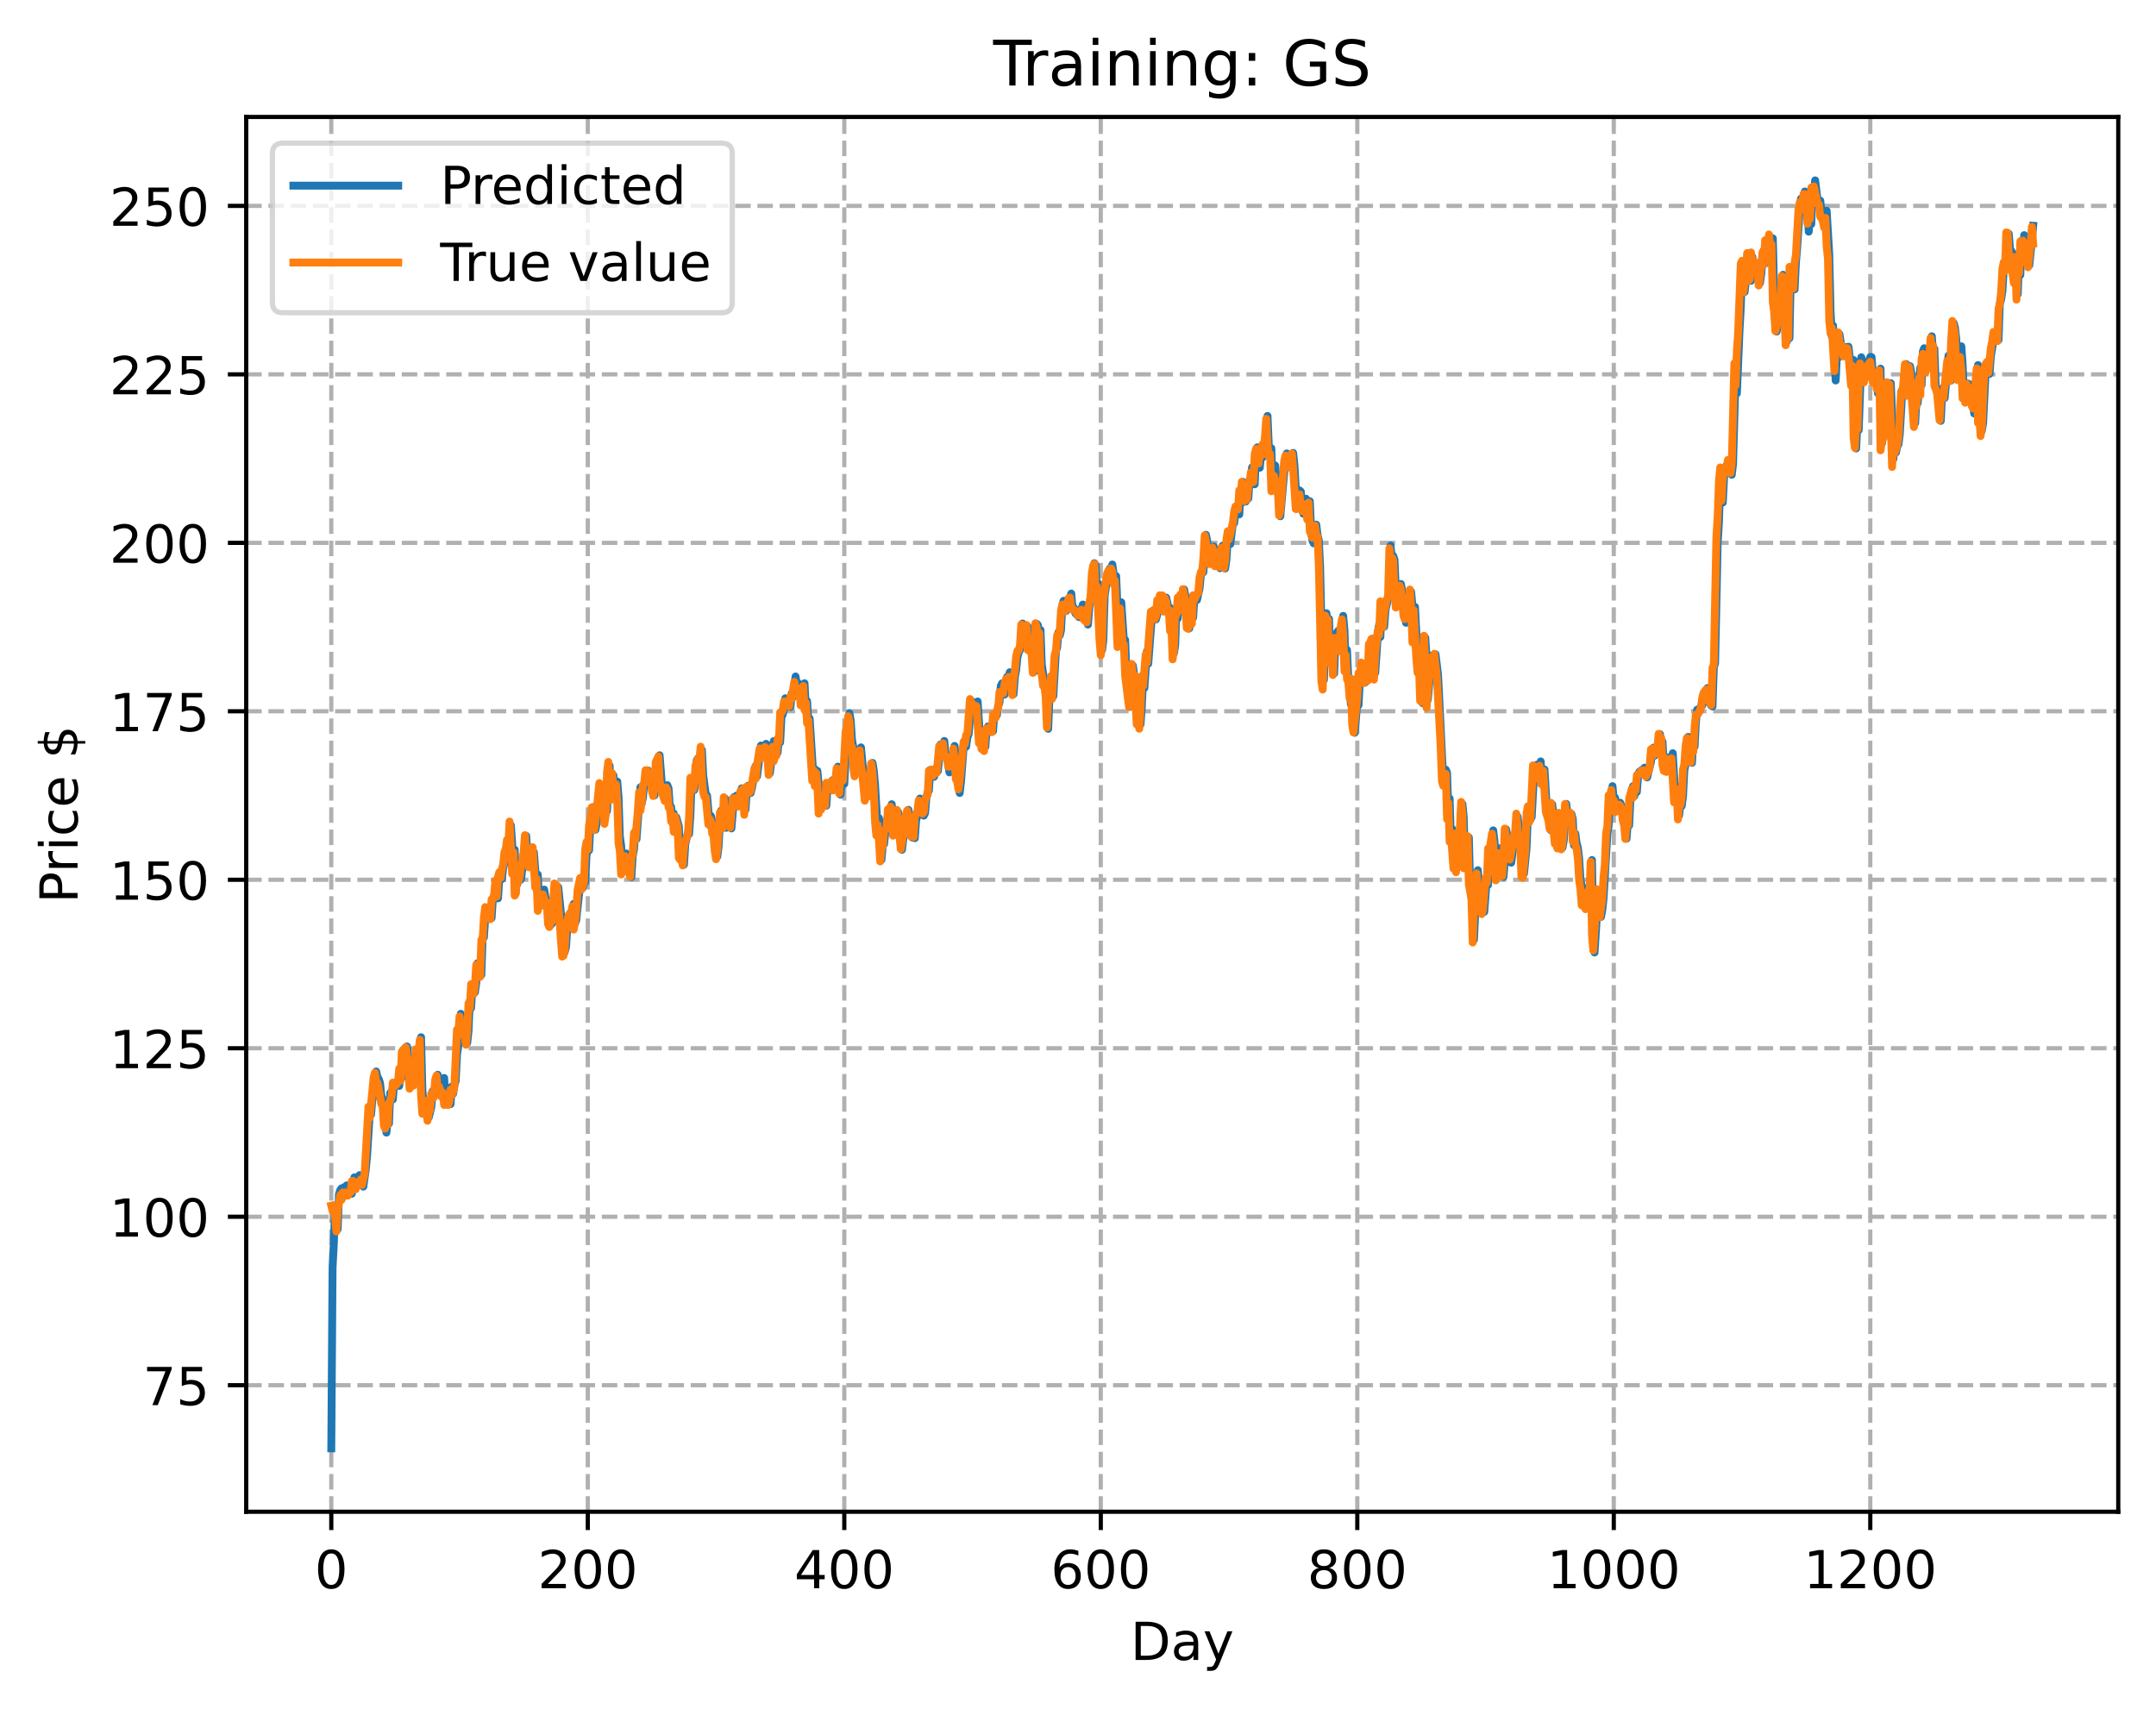 <?xml version="1.0" encoding="utf-8" standalone="no"?>
<!DOCTYPE svg PUBLIC "-//W3C//DTD SVG 1.1//EN"
  "http://www.w3.org/Graphics/SVG/1.1/DTD/svg11.dtd">
<!-- Created with matplotlib (https://matplotlib.org/) -->
<svg height="325.986pt" version="1.1" viewBox="0 0 411.286 325.986" width="411.286pt" xmlns="http://www.w3.org/2000/svg" xmlns:xlink="http://www.w3.org/1999/xlink">
 <defs>
  <style type="text/css">
*{stroke-linecap:butt;stroke-linejoin:round;}
  </style>
 </defs>
 <g id="figure_1">
  <g id="patch_1">
   <path d="M 0 325.986 
L 411.286 325.986 
L 411.286 0 
L 0 0 
z
" style="fill:#ffffff;"/>
  </g>
  <g id="axes_1">
   <g id="patch_2">
    <path d="M 46.966 288.43 
L 404.086 288.43 
L 404.086 22.318 
L 46.966 22.318 
z
" style="fill:#ffffff;"/>
   </g>
   <g id="matplotlib.axis_1">
    <g id="xtick_1">
     <g id="line2d_1">
      <path clip-path="url(#pa7a06963e4)" d="M 63.198 288.43 
L 63.198 22.318 
" style="fill:none;stroke:#b0b0b0;stroke-dasharray:2.96,1.28;stroke-dashoffset:0;stroke-width:0.8;"/>
     </g>
     <g id="line2d_2">
      <defs>
       <path d="M 0 0 
L 0 3.5 
" id="md3e713379e" style="stroke:#000000;stroke-width:0.8;"/>
      </defs>
      <g>
       <use style="stroke:#000000;stroke-width:0.8;" x="63.198" xlink:href="#md3e713379e" y="288.43"/>
      </g>
     </g>
     <g id="text_1">
      <!-- 0 -->
      <defs>
       <path d="M 31.781 66.406 
Q 24.172 66.406 20.328 58.906 
Q 16.5 51.422 16.5 36.375 
Q 16.5 21.391 20.328 13.891 
Q 24.172 6.391 31.781 6.391 
Q 39.453 6.391 43.281 13.891 
Q 47.125 21.391 47.125 36.375 
Q 47.125 51.422 43.281 58.906 
Q 39.453 66.406 31.781 66.406 
z
M 31.781 74.219 
Q 44.047 74.219 50.516 64.516 
Q 56.984 54.828 56.984 36.375 
Q 56.984 17.969 50.516 8.266 
Q 44.047 -1.422 31.781 -1.422 
Q 19.531 -1.422 13.062 8.266 
Q 6.594 17.969 6.594 36.375 
Q 6.594 54.828 13.062 64.516 
Q 19.531 74.219 31.781 74.219 
z
" id="DejaVuSans-48"/>
      </defs>
      <g transform="translate(60.017 303.029)scale(0.1 -0.1)">
       <use xlink:href="#DejaVuSans-48"/>
      </g>
     </g>
    </g>
    <g id="xtick_2">
     <g id="line2d_3">
      <path clip-path="url(#pa7a06963e4)" d="M 112.129 288.43 
L 112.129 22.318 
" style="fill:none;stroke:#b0b0b0;stroke-dasharray:2.96,1.28;stroke-dashoffset:0;stroke-width:0.8;"/>
     </g>
     <g id="line2d_4">
      <g>
       <use style="stroke:#000000;stroke-width:0.8;" x="112.129" xlink:href="#md3e713379e" y="288.43"/>
      </g>
     </g>
     <g id="text_2">
      <!-- 200 -->
      <defs>
       <path d="M 19.188 8.297 
L 53.609 8.297 
L 53.609 0 
L 7.328 0 
L 7.328 8.297 
Q 12.938 14.109 22.625 23.891 
Q 32.328 33.688 34.812 36.531 
Q 39.547 41.844 41.422 45.531 
Q 43.312 49.219 43.312 52.781 
Q 43.312 58.594 39.234 62.25 
Q 35.156 65.922 28.609 65.922 
Q 23.969 65.922 18.812 64.312 
Q 13.672 62.703 7.812 59.422 
L 7.812 69.391 
Q 13.766 71.781 18.938 73 
Q 24.125 74.219 28.422 74.219 
Q 39.75 74.219 46.484 68.547 
Q 53.219 62.891 53.219 53.422 
Q 53.219 48.922 51.531 44.891 
Q 49.859 40.875 45.406 35.406 
Q 44.188 33.984 37.641 27.219 
Q 31.109 20.453 19.188 8.297 
z
" id="DejaVuSans-50"/>
      </defs>
      <g transform="translate(102.585 303.029)scale(0.1 -0.1)">
       <use xlink:href="#DejaVuSans-50"/>
       <use x="63.623" xlink:href="#DejaVuSans-48"/>
       <use x="127.246" xlink:href="#DejaVuSans-48"/>
      </g>
     </g>
    </g>
    <g id="xtick_3">
     <g id="line2d_5">
      <path clip-path="url(#pa7a06963e4)" d="M 161.06 288.43 
L 161.06 22.318 
" style="fill:none;stroke:#b0b0b0;stroke-dasharray:2.96,1.28;stroke-dashoffset:0;stroke-width:0.8;"/>
     </g>
     <g id="line2d_6">
      <g>
       <use style="stroke:#000000;stroke-width:0.8;" x="161.06" xlink:href="#md3e713379e" y="288.43"/>
      </g>
     </g>
     <g id="text_3">
      <!-- 400 -->
      <defs>
       <path d="M 37.797 64.312 
L 12.891 25.391 
L 37.797 25.391 
z
M 35.203 72.906 
L 47.609 72.906 
L 47.609 25.391 
L 58.016 25.391 
L 58.016 17.188 
L 47.609 17.188 
L 47.609 0 
L 37.797 0 
L 37.797 17.188 
L 4.891 17.188 
L 4.891 26.703 
z
" id="DejaVuSans-52"/>
      </defs>
      <g transform="translate(151.516 303.029)scale(0.1 -0.1)">
       <use xlink:href="#DejaVuSans-52"/>
       <use x="63.623" xlink:href="#DejaVuSans-48"/>
       <use x="127.246" xlink:href="#DejaVuSans-48"/>
      </g>
     </g>
    </g>
    <g id="xtick_4">
     <g id="line2d_7">
      <path clip-path="url(#pa7a06963e4)" d="M 209.99 288.43 
L 209.99 22.318 
" style="fill:none;stroke:#b0b0b0;stroke-dasharray:2.96,1.28;stroke-dashoffset:0;stroke-width:0.8;"/>
     </g>
     <g id="line2d_8">
      <g>
       <use style="stroke:#000000;stroke-width:0.8;" x="209.99" xlink:href="#md3e713379e" y="288.43"/>
      </g>
     </g>
     <g id="text_4">
      <!-- 600 -->
      <defs>
       <path d="M 33.016 40.375 
Q 26.375 40.375 22.484 35.828 
Q 18.609 31.297 18.609 23.391 
Q 18.609 15.531 22.484 10.953 
Q 26.375 6.391 33.016 6.391 
Q 39.656 6.391 43.531 10.953 
Q 47.406 15.531 47.406 23.391 
Q 47.406 31.297 43.531 35.828 
Q 39.656 40.375 33.016 40.375 
z
M 52.594 71.297 
L 52.594 62.312 
Q 48.875 64.062 45.094 64.984 
Q 41.312 65.922 37.594 65.922 
Q 27.828 65.922 22.672 59.328 
Q 17.531 52.734 16.797 39.406 
Q 19.672 43.656 24.016 45.922 
Q 28.375 48.188 33.594 48.188 
Q 44.578 48.188 50.953 41.516 
Q 57.328 34.859 57.328 23.391 
Q 57.328 12.156 50.688 5.359 
Q 44.047 -1.422 33.016 -1.422 
Q 20.359 -1.422 13.672 8.266 
Q 6.984 17.969 6.984 36.375 
Q 6.984 53.656 15.188 63.938 
Q 23.391 74.219 37.203 74.219 
Q 40.922 74.219 44.703 73.484 
Q 48.484 72.75 52.594 71.297 
z
" id="DejaVuSans-54"/>
      </defs>
      <g transform="translate(200.446 303.029)scale(0.1 -0.1)">
       <use xlink:href="#DejaVuSans-54"/>
       <use x="63.623" xlink:href="#DejaVuSans-48"/>
       <use x="127.246" xlink:href="#DejaVuSans-48"/>
      </g>
     </g>
    </g>
    <g id="xtick_5">
     <g id="line2d_9">
      <path clip-path="url(#pa7a06963e4)" d="M 258.921 288.43 
L 258.921 22.318 
" style="fill:none;stroke:#b0b0b0;stroke-dasharray:2.96,1.28;stroke-dashoffset:0;stroke-width:0.8;"/>
     </g>
     <g id="line2d_10">
      <g>
       <use style="stroke:#000000;stroke-width:0.8;" x="258.921" xlink:href="#md3e713379e" y="288.43"/>
      </g>
     </g>
     <g id="text_5">
      <!-- 800 -->
      <defs>
       <path d="M 31.781 34.625 
Q 24.75 34.625 20.719 30.859 
Q 16.703 27.094 16.703 20.516 
Q 16.703 13.922 20.719 10.156 
Q 24.75 6.391 31.781 6.391 
Q 38.812 6.391 42.859 10.172 
Q 46.922 13.969 46.922 20.516 
Q 46.922 27.094 42.891 30.859 
Q 38.875 34.625 31.781 34.625 
z
M 21.922 38.812 
Q 15.578 40.375 12.031 44.719 
Q 8.5 49.078 8.5 55.328 
Q 8.5 64.062 14.719 69.141 
Q 20.953 74.219 31.781 74.219 
Q 42.672 74.219 48.875 69.141 
Q 55.078 64.062 55.078 55.328 
Q 55.078 49.078 51.531 44.719 
Q 48 40.375 41.703 38.812 
Q 48.828 37.156 52.797 32.312 
Q 56.781 27.484 56.781 20.516 
Q 56.781 9.906 50.312 4.234 
Q 43.844 -1.422 31.781 -1.422 
Q 19.734 -1.422 13.25 4.234 
Q 6.781 9.906 6.781 20.516 
Q 6.781 27.484 10.781 32.312 
Q 14.797 37.156 21.922 38.812 
z
M 18.312 54.391 
Q 18.312 48.734 21.844 45.562 
Q 25.391 42.391 31.781 42.391 
Q 38.141 42.391 41.719 45.562 
Q 45.312 48.734 45.312 54.391 
Q 45.312 60.062 41.719 63.234 
Q 38.141 66.406 31.781 66.406 
Q 25.391 66.406 21.844 63.234 
Q 18.312 60.062 18.312 54.391 
z
" id="DejaVuSans-56"/>
      </defs>
      <g transform="translate(249.377 303.029)scale(0.1 -0.1)">
       <use xlink:href="#DejaVuSans-56"/>
       <use x="63.623" xlink:href="#DejaVuSans-48"/>
       <use x="127.246" xlink:href="#DejaVuSans-48"/>
      </g>
     </g>
    </g>
    <g id="xtick_6">
     <g id="line2d_11">
      <path clip-path="url(#pa7a06963e4)" d="M 307.851 288.43 
L 307.851 22.318 
" style="fill:none;stroke:#b0b0b0;stroke-dasharray:2.96,1.28;stroke-dashoffset:0;stroke-width:0.8;"/>
     </g>
     <g id="line2d_12">
      <g>
       <use style="stroke:#000000;stroke-width:0.8;" x="307.851" xlink:href="#md3e713379e" y="288.43"/>
      </g>
     </g>
     <g id="text_6">
      <!-- 1000 -->
      <defs>
       <path d="M 12.406 8.297 
L 28.516 8.297 
L 28.516 63.922 
L 10.984 60.406 
L 10.984 69.391 
L 28.422 72.906 
L 38.281 72.906 
L 38.281 8.297 
L 54.391 8.297 
L 54.391 0 
L 12.406 0 
z
" id="DejaVuSans-49"/>
      </defs>
      <g transform="translate(295.126 303.029)scale(0.1 -0.1)">
       <use xlink:href="#DejaVuSans-49"/>
       <use x="63.623" xlink:href="#DejaVuSans-48"/>
       <use x="127.246" xlink:href="#DejaVuSans-48"/>
       <use x="190.869" xlink:href="#DejaVuSans-48"/>
      </g>
     </g>
    </g>
    <g id="xtick_7">
     <g id="line2d_13">
      <path clip-path="url(#pa7a06963e4)" d="M 356.782 288.43 
L 356.782 22.318 
" style="fill:none;stroke:#b0b0b0;stroke-dasharray:2.96,1.28;stroke-dashoffset:0;stroke-width:0.8;"/>
     </g>
     <g id="line2d_14">
      <g>
       <use style="stroke:#000000;stroke-width:0.8;" x="356.782" xlink:href="#md3e713379e" y="288.43"/>
      </g>
     </g>
     <g id="text_7">
      <!-- 1200 -->
      <g transform="translate(344.057 303.029)scale(0.1 -0.1)">
       <use xlink:href="#DejaVuSans-49"/>
       <use x="63.623" xlink:href="#DejaVuSans-50"/>
       <use x="127.246" xlink:href="#DejaVuSans-48"/>
       <use x="190.869" xlink:href="#DejaVuSans-48"/>
      </g>
     </g>
    </g>
    <g id="text_8">
     <!-- Day -->
     <defs>
      <path d="M 19.672 64.797 
L 19.672 8.109 
L 31.594 8.109 
Q 46.688 8.109 53.688 14.938 
Q 60.688 21.781 60.688 36.531 
Q 60.688 51.172 53.688 57.984 
Q 46.688 64.797 31.594 64.797 
z
M 9.812 72.906 
L 30.078 72.906 
Q 51.266 72.906 61.172 64.094 
Q 71.094 55.281 71.094 36.531 
Q 71.094 17.672 61.125 8.828 
Q 51.172 0 30.078 0 
L 9.812 0 
z
" id="DejaVuSans-68"/>
      <path d="M 34.281 27.484 
Q 23.391 27.484 19.188 25 
Q 14.984 22.516 14.984 16.5 
Q 14.984 11.719 18.141 8.906 
Q 21.297 6.109 26.703 6.109 
Q 34.188 6.109 38.703 11.406 
Q 43.219 16.703 43.219 25.484 
L 43.219 27.484 
z
M 52.203 31.203 
L 52.203 0 
L 43.219 0 
L 43.219 8.297 
Q 40.141 3.328 35.547 0.953 
Q 30.953 -1.422 24.312 -1.422 
Q 15.922 -1.422 10.953 3.297 
Q 6 8.016 6 15.922 
Q 6 25.141 12.172 29.828 
Q 18.359 34.516 30.609 34.516 
L 43.219 34.516 
L 43.219 35.406 
Q 43.219 41.609 39.141 45 
Q 35.062 48.391 27.688 48.391 
Q 23 48.391 18.547 47.266 
Q 14.109 46.141 10.016 43.891 
L 10.016 52.203 
Q 14.938 54.109 19.578 55.047 
Q 24.219 56 28.609 56 
Q 40.484 56 46.344 49.844 
Q 52.203 43.703 52.203 31.203 
z
" id="DejaVuSans-97"/>
      <path d="M 32.172 -5.078 
Q 28.375 -14.844 24.75 -17.812 
Q 21.141 -20.797 15.094 -20.797 
L 7.906 -20.797 
L 7.906 -13.281 
L 13.188 -13.281 
Q 16.891 -13.281 18.938 -11.516 
Q 21 -9.766 23.484 -3.219 
L 25.094 0.875 
L 2.984 54.688 
L 12.5 54.688 
L 29.594 11.922 
L 46.688 54.688 
L 56.203 54.688 
z
" id="DejaVuSans-121"/>
     </defs>
     <g transform="translate(215.652 316.707)scale(0.1 -0.1)">
      <use xlink:href="#DejaVuSans-68"/>
      <use x="77.002" xlink:href="#DejaVuSans-97"/>
      <use x="138.281" xlink:href="#DejaVuSans-121"/>
     </g>
    </g>
   </g>
   <g id="matplotlib.axis_2">
    <g id="ytick_1">
     <g id="line2d_15">
      <path clip-path="url(#pa7a06963e4)" d="M 46.966 264.29 
L 404.086 264.29 
" style="fill:none;stroke:#b0b0b0;stroke-dasharray:2.96,1.28;stroke-dashoffset:0;stroke-width:0.8;"/>
     </g>
     <g id="line2d_16">
      <defs>
       <path d="M 0 0 
L -3.5 0 
" id="m22f3147a6c" style="stroke:#000000;stroke-width:0.8;"/>
      </defs>
      <g>
       <use style="stroke:#000000;stroke-width:0.8;" x="46.966" xlink:href="#m22f3147a6c" y="264.29"/>
      </g>
     </g>
     <g id="text_9">
      <!-- 75 -->
      <defs>
       <path d="M 8.203 72.906 
L 55.078 72.906 
L 55.078 68.703 
L 28.609 0 
L 18.312 0 
L 43.219 64.594 
L 8.203 64.594 
z
" id="DejaVuSans-55"/>
       <path d="M 10.797 72.906 
L 49.516 72.906 
L 49.516 64.594 
L 19.828 64.594 
L 19.828 46.734 
Q 21.969 47.469 24.109 47.828 
Q 26.266 48.188 28.422 48.188 
Q 40.625 48.188 47.75 41.5 
Q 54.891 34.812 54.891 23.391 
Q 54.891 11.625 47.562 5.094 
Q 40.234 -1.422 26.906 -1.422 
Q 22.312 -1.422 17.547 -0.641 
Q 12.797 0.141 7.719 1.703 
L 7.719 11.625 
Q 12.109 9.234 16.797 8.062 
Q 21.484 6.891 26.703 6.891 
Q 35.156 6.891 40.078 11.328 
Q 45.016 15.766 45.016 23.391 
Q 45.016 31 40.078 35.438 
Q 35.156 39.891 26.703 39.891 
Q 22.75 39.891 18.812 39.016 
Q 14.891 38.141 10.797 36.281 
z
" id="DejaVuSans-53"/>
      </defs>
      <g transform="translate(27.241 268.089)scale(0.1 -0.1)">
       <use xlink:href="#DejaVuSans-55"/>
       <use x="63.623" xlink:href="#DejaVuSans-53"/>
      </g>
     </g>
    </g>
    <g id="ytick_2">
     <g id="line2d_17">
      <path clip-path="url(#pa7a06963e4)" d="M 46.966 232.145 
L 404.086 232.145 
" style="fill:none;stroke:#b0b0b0;stroke-dasharray:2.96,1.28;stroke-dashoffset:0;stroke-width:0.8;"/>
     </g>
     <g id="line2d_18">
      <g>
       <use style="stroke:#000000;stroke-width:0.8;" x="46.966" xlink:href="#m22f3147a6c" y="232.145"/>
      </g>
     </g>
     <g id="text_10">
      <!-- 100 -->
      <g transform="translate(20.878 235.945)scale(0.1 -0.1)">
       <use xlink:href="#DejaVuSans-49"/>
       <use x="63.623" xlink:href="#DejaVuSans-48"/>
       <use x="127.246" xlink:href="#DejaVuSans-48"/>
      </g>
     </g>
    </g>
    <g id="ytick_3">
     <g id="line2d_19">
      <path clip-path="url(#pa7a06963e4)" d="M 46.966 200.001 
L 404.086 200.001 
" style="fill:none;stroke:#b0b0b0;stroke-dasharray:2.96,1.28;stroke-dashoffset:0;stroke-width:0.8;"/>
     </g>
     <g id="line2d_20">
      <g>
       <use style="stroke:#000000;stroke-width:0.8;" x="46.966" xlink:href="#m22f3147a6c" y="200.001"/>
      </g>
     </g>
     <g id="text_11">
      <!-- 125 -->
      <g transform="translate(20.878 203.8)scale(0.1 -0.1)">
       <use xlink:href="#DejaVuSans-49"/>
       <use x="63.623" xlink:href="#DejaVuSans-50"/>
       <use x="127.246" xlink:href="#DejaVuSans-53"/>
      </g>
     </g>
    </g>
    <g id="ytick_4">
     <g id="line2d_21">
      <path clip-path="url(#pa7a06963e4)" d="M 46.966 167.857 
L 404.086 167.857 
" style="fill:none;stroke:#b0b0b0;stroke-dasharray:2.96,1.28;stroke-dashoffset:0;stroke-width:0.8;"/>
     </g>
     <g id="line2d_22">
      <g>
       <use style="stroke:#000000;stroke-width:0.8;" x="46.966" xlink:href="#m22f3147a6c" y="167.857"/>
      </g>
     </g>
     <g id="text_12">
      <!-- 150 -->
      <g transform="translate(20.878 171.656)scale(0.1 -0.1)">
       <use xlink:href="#DejaVuSans-49"/>
       <use x="63.623" xlink:href="#DejaVuSans-53"/>
       <use x="127.246" xlink:href="#DejaVuSans-48"/>
      </g>
     </g>
    </g>
    <g id="ytick_5">
     <g id="line2d_23">
      <path clip-path="url(#pa7a06963e4)" d="M 46.966 135.712 
L 404.086 135.712 
" style="fill:none;stroke:#b0b0b0;stroke-dasharray:2.96,1.28;stroke-dashoffset:0;stroke-width:0.8;"/>
     </g>
     <g id="line2d_24">
      <g>
       <use style="stroke:#000000;stroke-width:0.8;" x="46.966" xlink:href="#m22f3147a6c" y="135.712"/>
      </g>
     </g>
     <g id="text_13">
      <!-- 175 -->
      <g transform="translate(20.878 139.511)scale(0.1 -0.1)">
       <use xlink:href="#DejaVuSans-49"/>
       <use x="63.623" xlink:href="#DejaVuSans-55"/>
       <use x="127.246" xlink:href="#DejaVuSans-53"/>
      </g>
     </g>
    </g>
    <g id="ytick_6">
     <g id="line2d_25">
      <path clip-path="url(#pa7a06963e4)" d="M 46.966 103.568 
L 404.086 103.568 
" style="fill:none;stroke:#b0b0b0;stroke-dasharray:2.96,1.28;stroke-dashoffset:0;stroke-width:0.8;"/>
     </g>
     <g id="line2d_26">
      <g>
       <use style="stroke:#000000;stroke-width:0.8;" x="46.966" xlink:href="#m22f3147a6c" y="103.568"/>
      </g>
     </g>
     <g id="text_14">
      <!-- 200 -->
      <g transform="translate(20.878 107.367)scale(0.1 -0.1)">
       <use xlink:href="#DejaVuSans-50"/>
       <use x="63.623" xlink:href="#DejaVuSans-48"/>
       <use x="127.246" xlink:href="#DejaVuSans-48"/>
      </g>
     </g>
    </g>
    <g id="ytick_7">
     <g id="line2d_27">
      <path clip-path="url(#pa7a06963e4)" d="M 46.966 71.423 
L 404.086 71.423 
" style="fill:none;stroke:#b0b0b0;stroke-dasharray:2.96,1.28;stroke-dashoffset:0;stroke-width:0.8;"/>
     </g>
     <g id="line2d_28">
      <g>
       <use style="stroke:#000000;stroke-width:0.8;" x="46.966" xlink:href="#m22f3147a6c" y="71.423"/>
      </g>
     </g>
     <g id="text_15">
      <!-- 225 -->
      <g transform="translate(20.878 75.222)scale(0.1 -0.1)">
       <use xlink:href="#DejaVuSans-50"/>
       <use x="63.623" xlink:href="#DejaVuSans-50"/>
       <use x="127.246" xlink:href="#DejaVuSans-53"/>
      </g>
     </g>
    </g>
    <g id="ytick_8">
     <g id="line2d_29">
      <path clip-path="url(#pa7a06963e4)" d="M 46.966 39.279 
L 404.086 39.279 
" style="fill:none;stroke:#b0b0b0;stroke-dasharray:2.96,1.28;stroke-dashoffset:0;stroke-width:0.8;"/>
     </g>
     <g id="line2d_30">
      <g>
       <use style="stroke:#000000;stroke-width:0.8;" x="46.966" xlink:href="#m22f3147a6c" y="39.279"/>
      </g>
     </g>
     <g id="text_16">
      <!-- 250 -->
      <g transform="translate(20.878 43.078)scale(0.1 -0.1)">
       <use xlink:href="#DejaVuSans-50"/>
       <use x="63.623" xlink:href="#DejaVuSans-53"/>
       <use x="127.246" xlink:href="#DejaVuSans-48"/>
      </g>
     </g>
    </g>
    <g id="text_17">
     <!-- Price $ -->
     <defs>
      <path d="M 19.672 64.797 
L 19.672 37.406 
L 32.078 37.406 
Q 38.969 37.406 42.719 40.969 
Q 46.484 44.531 46.484 51.125 
Q 46.484 57.672 42.719 61.234 
Q 38.969 64.797 32.078 64.797 
z
M 9.812 72.906 
L 32.078 72.906 
Q 44.344 72.906 50.609 67.359 
Q 56.891 61.812 56.891 51.125 
Q 56.891 40.328 50.609 34.812 
Q 44.344 29.297 32.078 29.297 
L 19.672 29.297 
L 19.672 0 
L 9.812 0 
z
" id="DejaVuSans-80"/>
      <path d="M 41.109 46.297 
Q 39.594 47.172 37.812 47.578 
Q 36.031 48 33.891 48 
Q 26.266 48 22.188 43.047 
Q 18.109 38.094 18.109 28.812 
L 18.109 0 
L 9.078 0 
L 9.078 54.688 
L 18.109 54.688 
L 18.109 46.188 
Q 20.953 51.172 25.484 53.578 
Q 30.031 56 36.531 56 
Q 37.453 56 38.578 55.875 
Q 39.703 55.766 41.062 55.516 
z
" id="DejaVuSans-114"/>
      <path d="M 9.422 54.688 
L 18.406 54.688 
L 18.406 0 
L 9.422 0 
z
M 9.422 75.984 
L 18.406 75.984 
L 18.406 64.594 
L 9.422 64.594 
z
" id="DejaVuSans-105"/>
      <path d="M 48.781 52.594 
L 48.781 44.188 
Q 44.969 46.297 41.141 47.344 
Q 37.312 48.391 33.406 48.391 
Q 24.656 48.391 19.812 42.844 
Q 14.984 37.312 14.984 27.297 
Q 14.984 17.281 19.812 11.734 
Q 24.656 6.203 33.406 6.203 
Q 37.312 6.203 41.141 7.25 
Q 44.969 8.297 48.781 10.406 
L 48.781 2.094 
Q 45.016 0.344 40.984 -0.531 
Q 36.969 -1.422 32.422 -1.422 
Q 20.062 -1.422 12.781 6.344 
Q 5.516 14.109 5.516 27.297 
Q 5.516 40.672 12.859 48.328 
Q 20.219 56 33.016 56 
Q 37.156 56 41.109 55.141 
Q 45.062 54.297 48.781 52.594 
z
" id="DejaVuSans-99"/>
      <path d="M 56.203 29.594 
L 56.203 25.203 
L 14.891 25.203 
Q 15.484 15.922 20.484 11.062 
Q 25.484 6.203 34.422 6.203 
Q 39.594 6.203 44.453 7.469 
Q 49.312 8.734 54.109 11.281 
L 54.109 2.781 
Q 49.266 0.734 44.188 -0.344 
Q 39.109 -1.422 33.891 -1.422 
Q 20.797 -1.422 13.156 6.188 
Q 5.516 13.812 5.516 26.812 
Q 5.516 40.234 12.766 48.109 
Q 20.016 56 32.328 56 
Q 43.359 56 49.781 48.891 
Q 56.203 41.797 56.203 29.594 
z
M 47.219 32.234 
Q 47.125 39.594 43.094 43.984 
Q 39.062 48.391 32.422 48.391 
Q 24.906 48.391 20.391 44.141 
Q 15.875 39.891 15.188 32.172 
z
" id="DejaVuSans-101"/>
      <path id="DejaVuSans-32"/>
      <path d="M 33.797 -14.703 
L 28.906 -14.703 
L 28.859 0 
Q 23.734 0.094 18.609 1.188 
Q 13.484 2.297 8.297 4.5 
L 8.297 13.281 
Q 13.281 10.156 18.375 8.562 
Q 23.484 6.984 28.906 6.938 
L 28.906 29.203 
Q 18.109 30.953 13.203 35.156 
Q 8.297 39.359 8.297 46.688 
Q 8.297 54.641 13.625 59.219 
Q 18.953 63.812 28.906 64.5 
L 28.906 75.984 
L 33.797 75.984 
L 33.797 64.656 
Q 38.328 64.453 42.578 63.688 
Q 46.828 62.938 50.875 61.625 
L 50.875 53.078 
Q 46.828 55.125 42.547 56.25 
Q 38.281 57.375 33.797 57.562 
L 33.797 36.719 
Q 44.875 35.016 50.094 30.609 
Q 55.328 26.219 55.328 18.609 
Q 55.328 10.359 49.781 5.594 
Q 44.234 0.828 33.797 0.094 
z
M 28.906 37.594 
L 28.906 57.625 
Q 23.25 56.984 20.266 54.391 
Q 17.281 51.812 17.281 47.516 
Q 17.281 43.312 20.031 40.969 
Q 22.797 38.625 28.906 37.594 
z
M 33.797 28.219 
L 33.797 7.078 
Q 39.984 7.906 43.141 10.594 
Q 46.297 13.281 46.297 17.672 
Q 46.297 21.969 43.281 24.5 
Q 40.281 27.047 33.797 28.219 
z
" id="DejaVuSans-36"/>
     </defs>
     <g transform="translate(14.798 172.342)rotate(-90)scale(0.1 -0.1)">
      <use xlink:href="#DejaVuSans-80"/>
      <use x="58.553" xlink:href="#DejaVuSans-114"/>
      <use x="99.666" xlink:href="#DejaVuSans-105"/>
      <use x="127.449" xlink:href="#DejaVuSans-99"/>
      <use x="182.43" xlink:href="#DejaVuSans-101"/>
      <use x="243.953" xlink:href="#DejaVuSans-32"/>
      <use x="275.74" xlink:href="#DejaVuSans-36"/>
     </g>
    </g>
   </g>
   <g id="line2d_31">
    <path clip-path="url(#pa7a06963e4)" d="M 63.198 276.334 
L 63.443 241.826 
L 63.688 237.19 
L 63.932 230.198 
L 64.177 231.66 
L 64.422 234.514 
L 64.666 227.844 
L 64.911 227.048 
L 65.156 226.721 
L 65.4 228.077 
L 65.645 226.504 
L 65.89 227.23 
L 66.134 226.166 
L 66.379 227.57 
L 66.623 227.385 
L 66.868 227.42 
L 67.113 227.768 
L 67.602 224.623 
L 68.091 226.273 
L 68.336 224.69 
L 68.581 224.203 
L 68.825 226.095 
L 69.07 225.543 
L 69.315 226.399 
L 69.804 222.939 
L 70.049 220.23 
L 70.538 212.374 
L 70.783 212.669 
L 71.027 209.871 
L 71.272 209.065 
L 71.761 204.428 
L 72.006 205.509 
L 72.251 205.878 
L 72.495 206.643 
L 72.74 209.042 
L 73.229 210.312 
L 73.718 216.098 
L 73.963 213.687 
L 74.208 214.369 
L 74.452 208.507 
L 74.697 208.312 
L 74.942 209.767 
L 75.186 206.615 
L 75.676 207.14 
L 75.92 206.949 
L 76.165 207.19 
L 76.41 203.859 
L 76.654 205.67 
L 76.899 200.358 
L 77.144 201.455 
L 77.388 199.85 
L 77.633 199.654 
L 77.878 201.439 
L 78.122 202.398 
L 78.367 206.998 
L 78.611 206.132 
L 78.856 206.12 
L 79.101 206.776 
L 79.345 204.937 
L 79.59 201.644 
L 79.835 201.891 
L 80.079 201.072 
L 80.324 197.89 
L 80.569 207.877 
L 80.813 210.943 
L 81.058 211.124 
L 81.303 210.044 
L 81.792 213.203 
L 82.281 211.279 
L 82.526 208.203 
L 82.771 208.019 
L 83.015 208.221 
L 83.26 205.766 
L 83.505 205.054 
L 83.749 206.9 
L 83.994 206.924 
L 84.483 207.909 
L 84.728 205.664 
L 84.972 209.556 
L 85.217 209.894 
L 85.462 208.166 
L 85.706 210.531 
L 85.951 210.661 
L 86.196 207.306 
L 86.44 208.691 
L 86.685 206.992 
L 86.93 206.263 
L 87.174 201.251 
L 87.664 197.911 
L 87.908 193.42 
L 88.153 195.875 
L 88.398 196.838 
L 88.642 196.859 
L 89.132 198.982 
L 89.376 196.749 
L 89.621 191 
L 89.866 192.345 
L 90.11 188.466 
L 90.355 188.145 
L 90.599 189.342 
L 90.844 187.623 
L 91.089 183.778 
L 91.333 183.996 
L 91.823 186.011 
L 92.067 178.9 
L 92.312 178.86 
L 92.557 175.171 
L 92.801 173.229 
L 93.046 173.644 
L 93.535 175.002 
L 93.78 175.159 
L 94.025 171.446 
L 94.269 171.226 
L 94.514 170.577 
L 94.759 168.105 
L 95.003 171.401 
L 95.248 167.676 
L 95.493 166.622 
L 95.737 167.723 
L 95.982 165.653 
L 96.227 164.73 
L 96.471 162.696 
L 96.716 162.138 
L 96.96 160.83 
L 97.205 161.826 
L 97.45 157.44 
L 97.694 160.773 
L 97.939 166.05 
L 98.184 162.107 
L 98.428 168.424 
L 98.673 168.685 
L 98.918 165.73 
L 99.162 167.996 
L 99.407 167.721 
L 100.386 159.476 
L 100.63 163.27 
L 100.875 163.162 
L 101.12 165.275 
L 101.364 164.696 
L 101.609 162.508 
L 101.854 162.616 
L 102.343 169.011 
L 102.587 166.858 
L 102.832 172.161 
L 103.077 170.949 
L 103.321 171.939 
L 103.811 169.72 
L 104.3 172.709 
L 104.545 171.901 
L 104.789 175.598 
L 105.034 176.524 
L 105.523 175.902 
L 106.013 168.878 
L 106.257 169.539 
L 106.502 169.26 
L 106.991 174.134 
L 107.481 181.708 
L 107.725 181.633 
L 107.97 180.747 
L 108.215 177.114 
L 108.704 174.304 
L 108.948 175.473 
L 109.438 172.459 
L 109.682 176.201 
L 109.927 175.585 
L 110.661 168.731 
L 110.906 167.472 
L 111.15 169.407 
L 111.395 168.637 
L 111.64 168.316 
L 111.884 163.212 
L 112.129 161.767 
L 112.374 162.238 
L 112.618 157.657 
L 112.863 156.314 
L 113.108 153.988 
L 113.352 155.045 
L 113.597 158.302 
L 113.842 157.011 
L 114.331 151.452 
L 114.575 150.031 
L 114.82 151.824 
L 115.065 150.631 
L 115.309 151.04 
L 115.554 155.198 
L 115.799 154.704 
L 116.043 148.277 
L 116.288 146.066 
L 116.533 150.932 
L 116.777 152.22 
L 117.022 147.945 
L 117.267 150.869 
L 117.511 149.049 
L 117.756 149.12 
L 118.001 152.105 
L 118.245 159.594 
L 118.49 161.296 
L 118.735 166.308 
L 118.979 163.403 
L 119.224 165.318 
L 119.469 162.832 
L 119.713 166.016 
L 119.958 164.607 
L 120.447 167.358 
L 120.692 163.382 
L 120.936 162.099 
L 121.181 158.619 
L 121.426 160.101 
L 122.16 150.217 
L 122.404 153.327 
L 122.649 152.174 
L 122.894 149.497 
L 123.138 149.243 
L 123.383 147.148 
L 123.628 147 
L 123.872 148.469 
L 124.117 147.684 
L 124.362 148.705 
L 124.606 151.231 
L 124.851 151.776 
L 125.096 149.317 
L 125.34 144.924 
L 125.585 144.772 
L 125.83 144.099 
L 126.319 150.403 
L 126.563 150.558 
L 127.053 152.516 
L 127.297 149.799 
L 127.542 150.443 
L 127.787 154.147 
L 128.031 153.963 
L 128.276 156.265 
L 128.521 155.2 
L 128.765 158.228 
L 129.01 155.914 
L 129.499 157.657 
L 129.744 163.337 
L 129.989 163.895 
L 130.233 162.765 
L 130.478 164.982 
L 130.723 161.104 
L 131.212 158.946 
L 131.457 159.143 
L 131.701 155.55 
L 131.946 148.625 
L 132.191 148.97 
L 132.435 150.74 
L 132.68 149.337 
L 132.924 145.027 
L 133.169 144.678 
L 133.414 144.677 
L 133.658 144.913 
L 133.903 143.087 
L 134.148 147.938 
L 134.637 151.65 
L 134.882 151.767 
L 135.371 157.428 
L 135.616 155.668 
L 135.86 156.699 
L 136.105 159.15 
L 136.35 159.757 
L 136.594 162.329 
L 136.839 163.425 
L 137.084 161.511 
L 137.328 156.928 
L 137.573 154.656 
L 138.062 157.917 
L 138.307 152.338 
L 138.551 157.94 
L 139.041 155.108 
L 139.285 155.94 
L 139.53 158.062 
L 140.019 152.085 
L 140.264 153.015 
L 140.509 151.793 
L 140.753 152.227 
L 140.998 153.503 
L 141.487 150.402 
L 141.732 152.585 
L 141.977 150.394 
L 142.221 154.463 
L 142.466 150.68 
L 142.711 149.917 
L 142.955 151.341 
L 143.2 151.301 
L 143.445 150.36 
L 144.178 146.122 
L 144.423 148.106 
L 145.157 142.244 
L 145.402 144.063 
L 145.646 144.058 
L 146.136 141.918 
L 146.38 144.029 
L 146.625 143.448 
L 146.87 147.511 
L 147.604 141.389 
L 147.848 144.352 
L 148.338 143.599 
L 148.582 140.777 
L 148.827 141.639 
L 149.072 136.813 
L 149.316 136.32 
L 149.561 135.349 
L 149.806 133.228 
L 150.05 134.191 
L 150.295 133.557 
L 150.784 134.9 
L 151.029 132.277 
L 151.273 133.057 
L 151.763 129.068 
L 152.007 130.542 
L 152.252 130.326 
L 152.497 131.996 
L 152.741 130.835 
L 152.986 133.825 
L 153.231 132.804 
L 153.475 130.358 
L 153.72 134.949 
L 153.965 133.756 
L 154.209 138.068 
L 154.454 137.095 
L 155.188 148.613 
L 155.433 146.73 
L 155.677 149.849 
L 155.922 147.08 
L 156.166 149.479 
L 156.411 153.836 
L 156.656 151.66 
L 156.9 153.85 
L 157.145 152.295 
L 157.39 151.755 
L 157.634 153.73 
L 157.879 149.895 
L 158.124 150.595 
L 158.368 149.814 
L 158.613 150.606 
L 158.858 148.836 
L 159.102 150.313 
L 159.347 148.655 
L 159.592 148.313 
L 159.836 146.264 
L 160.081 150.155 
L 160.326 151.622 
L 160.815 146.786 
L 161.06 149.557 
L 161.549 139.95 
L 161.794 138.417 
L 162.038 136.072 
L 162.283 137.432 
L 162.527 141.124 
L 162.772 142.482 
L 163.261 146.946 
L 163.751 143.386 
L 163.995 143.459 
L 164.24 142.595 
L 164.729 147.696 
L 165.219 151.397 
L 165.463 150.895 
L 165.708 150.766 
L 165.953 149.364 
L 166.442 145.555 
L 166.687 146.951 
L 166.931 149.805 
L 167.421 157.971 
L 167.665 156.072 
L 167.91 158.838 
L 168.154 164.04 
L 168.399 161.327 
L 168.644 161.063 
L 169.133 156.532 
L 169.378 156.856 
L 169.622 154.349 
L 169.867 154.854 
L 170.112 153.437 
L 170.601 159.072 
L 171.09 155.252 
L 171.335 154.93 
L 171.58 156.314 
L 171.824 160.214 
L 172.069 162.13 
L 172.558 158.075 
L 172.803 158.603 
L 173.048 155.486 
L 173.292 154.512 
L 173.537 155.683 
L 173.782 158.803 
L 174.026 159.792 
L 174.271 157.904 
L 174.515 159.918 
L 174.76 156.554 
L 175.005 155.628 
L 175.249 155.214 
L 175.494 152.355 
L 175.739 153.828 
L 175.983 154.346 
L 176.228 155.621 
L 176.473 155.115 
L 176.717 152.202 
L 176.962 151.231 
L 177.207 150.847 
L 177.451 146.901 
L 177.696 147.891 
L 177.941 147.09 
L 178.185 148.207 
L 178.675 146.458 
L 178.919 147.1 
L 179.409 142.047 
L 179.653 143.325 
L 180.142 141.369 
L 180.387 144.244 
L 180.632 143.928 
L 181.121 147.376 
L 181.366 145.809 
L 181.61 146.242 
L 181.855 145.46 
L 182.1 142.316 
L 182.344 144.808 
L 182.589 148.531 
L 182.834 149.112 
L 183.078 151.3 
L 183.323 149.121 
L 183.812 142.74 
L 184.057 141.276 
L 184.302 142.459 
L 184.546 140.69 
L 184.791 140.058 
L 185.28 133.686 
L 185.77 135.17 
L 186.014 134.045 
L 186.259 134.558 
L 186.503 133.839 
L 186.993 141.378 
L 187.237 139.501 
L 187.482 141.97 
L 187.727 141.942 
L 187.971 142.484 
L 188.216 139.221 
L 188.461 138.606 
L 188.705 139.58 
L 188.95 139.504 
L 189.195 138.461 
L 189.439 139.497 
L 189.684 136.271 
L 189.929 136.723 
L 190.173 136.456 
L 190.418 134.73 
L 190.663 134.04 
L 190.907 130.885 
L 191.152 130.382 
L 191.641 132.518 
L 192.13 129.107 
L 192.375 129.441 
L 192.62 128.257 
L 192.864 129.408 
L 193.109 128.869 
L 193.354 132.433 
L 193.598 129.205 
L 193.843 127.875 
L 194.088 125.403 
L 194.332 124.475 
L 194.577 124.026 
L 194.822 122.648 
L 195.066 118.958 
L 195.556 122.417 
L 195.8 122.91 
L 196.045 119.534 
L 196.29 123.35 
L 196.534 122.032 
L 196.779 124.387 
L 197.024 124.928 
L 197.268 128.197 
L 197.513 125.619 
L 197.758 119 
L 198.002 119.293 
L 198.247 123.474 
L 198.491 120.187 
L 198.736 126.805 
L 199.225 129.972 
L 199.47 129.952 
L 199.715 133.464 
L 199.959 139.062 
L 200.204 132.883 
L 200.449 131.9 
L 200.693 128.88 
L 200.938 132.824 
L 201.427 124.313 
L 201.672 123.496 
L 201.917 120.638 
L 202.161 121.251 
L 202.406 120.266 
L 202.651 115.555 
L 202.895 114.625 
L 203.14 116.116 
L 203.385 116.57 
L 203.629 114.698 
L 203.874 115.582 
L 204.118 113.96 
L 204.363 113.239 
L 204.608 116.158 
L 204.852 115.95 
L 205.097 116.92 
L 205.342 117.241 
L 205.586 117.218 
L 205.831 117.751 
L 206.076 116.294 
L 206.32 116.228 
L 206.565 115.346 
L 206.81 117.24 
L 207.054 118.058 
L 207.299 118.455 
L 207.544 119.17 
L 207.788 115.856 
L 208.278 113.485 
L 208.522 109.014 
L 208.767 107.453 
L 209.012 107.838 
L 209.256 113.672 
L 209.501 111.309 
L 209.99 120.673 
L 210.235 124.034 
L 210.479 122.217 
L 210.724 113.675 
L 211.213 110.424 
L 211.458 109.042 
L 211.703 108.482 
L 211.947 109.176 
L 212.192 107.697 
L 212.681 111.151 
L 212.926 109.915 
L 213.415 121.928 
L 213.905 114.917 
L 214.394 122.217 
L 214.639 122.079 
L 214.883 128.438 
L 215.617 134.863 
L 215.862 132.995 
L 216.106 126.986 
L 216.351 128.665 
L 216.596 129.531 
L 217.085 136.994 
L 217.33 133.675 
L 217.574 138.211 
L 217.819 134.796 
L 218.064 129.381 
L 218.308 131.261 
L 218.798 124.267 
L 219.042 126.633 
L 219.776 117.028 
L 220.021 117.954 
L 220.266 116.302 
L 220.51 118.186 
L 220.755 117.289 
L 221 114.719 
L 221.244 116.438 
L 221.489 113.715 
L 221.734 114.71 
L 221.978 114.078 
L 222.223 116.455 
L 222.467 114.017 
L 222.712 115.057 
L 222.957 117.052 
L 223.201 115.966 
L 223.446 119.603 
L 223.691 118.11 
L 223.935 124.647 
L 224.18 123.161 
L 224.425 116.279 
L 224.669 118.009 
L 224.914 114.018 
L 225.159 116.142 
L 225.403 113.918 
L 225.648 116.593 
L 225.893 112.463 
L 226.382 115.108 
L 226.627 119.296 
L 226.871 119.908 
L 227.116 118.394 
L 227.361 114.286 
L 227.605 117.851 
L 227.85 113.885 
L 228.094 114.563 
L 228.339 114.47 
L 228.828 112.35 
L 229.073 109.774 
L 229.318 108.852 
L 229.562 109.189 
L 230.052 102.035 
L 230.296 103.213 
L 230.541 107.416 
L 230.786 105.402 
L 231.03 107.046 
L 231.52 104.26 
L 232.009 107.974 
L 232.498 105.842 
L 232.743 108.408 
L 233.232 104.114 
L 233.722 108.462 
L 233.966 106.706 
L 234.211 102.637 
L 234.455 101.45 
L 234.7 103.808 
L 235.189 99.907 
L 235.434 99.814 
L 235.679 97.803 
L 235.923 96.716 
L 236.168 97.652 
L 236.413 98.143 
L 236.657 93.911 
L 236.902 95.949 
L 237.147 91.941 
L 237.391 93.165 
L 237.636 95.697 
L 237.881 92.55 
L 238.125 95.143 
L 238.37 91.903 
L 238.615 91.036 
L 238.859 89.158 
L 239.349 92.401 
L 239.593 87.067 
L 239.838 85.354 
L 240.327 89.241 
L 240.572 86.427 
L 240.816 87.305 
L 241.061 84.916 
L 241.306 86.589 
L 241.55 81.839 
L 241.795 79.357 
L 242.04 85.092 
L 242.284 86.931 
L 242.529 85.522 
L 242.774 92.655 
L 243.263 88.815 
L 243.752 94.06 
L 243.997 93.634 
L 244.242 98.504 
L 244.731 92.917 
L 245.22 87.553 
L 245.465 86.508 
L 245.709 89.164 
L 245.954 87.531 
L 246.199 88.054 
L 246.443 89.192 
L 246.688 86.413 
L 246.933 88.763 
L 247.422 97.059 
L 247.911 93.563 
L 248.156 93.79 
L 248.401 96.977 
L 248.645 98.022 
L 249.135 95.153 
L 249.624 99.135 
L 249.869 95.634 
L 250.113 101.166 
L 250.358 103.141 
L 250.603 103.667 
L 250.847 100.937 
L 251.092 100.094 
L 251.337 102.05 
L 251.581 103.084 
L 251.826 107.995 
L 252.315 129.852 
L 252.56 129.708 
L 253.049 116.999 
L 253.294 119.829 
L 253.538 118.088 
L 253.783 126.39 
L 254.028 122.999 
L 254.272 121.819 
L 254.517 128.481 
L 254.762 121.519 
L 255.006 120.762 
L 255.251 120.374 
L 255.74 124.004 
L 255.985 119.373 
L 256.23 117.504 
L 256.474 120.247 
L 256.719 127.624 
L 256.964 124.002 
L 257.208 129.675 
L 257.453 130.841 
L 257.697 134.387 
L 257.942 129.617 
L 258.187 137.304 
L 258.431 139.816 
L 258.921 134.076 
L 259.165 134.549 
L 259.41 129.637 
L 259.655 130.059 
L 259.899 126.634 
L 260.144 128.063 
L 260.389 130.236 
L 260.878 126.783 
L 261.123 129.203 
L 261.367 124.176 
L 261.857 121.87 
L 262.101 122.56 
L 262.346 128.375 
L 262.835 121.21 
L 263.08 119.154 
L 263.325 121.531 
L 263.569 115.597 
L 263.814 117.067 
L 264.058 119.588 
L 264.303 116.356 
L 265.037 113.065 
L 265.282 104.087 
L 265.526 107.248 
L 265.771 106.043 
L 266.016 106.76 
L 266.26 112.285 
L 266.505 115.147 
L 266.75 113.395 
L 266.994 115.304 
L 267.239 111.424 
L 267.484 112.682 
L 268.218 118.829 
L 268.707 115.25 
L 268.952 116.83 
L 269.196 112.914 
L 269.441 115.601 
L 269.685 120.843 
L 269.93 115.791 
L 270.419 125.384 
L 270.664 128.047 
L 270.909 125.862 
L 271.153 132.876 
L 271.398 134.16 
L 271.887 121.661 
L 272.132 125.156 
L 272.377 133.492 
L 273.111 125.106 
L 273.355 126.397 
L 273.6 128.346 
L 273.845 124.823 
L 274.334 128.789 
L 275.313 148.809 
L 275.557 148.999 
L 275.802 146.85 
L 276.046 147.42 
L 276.291 154.648 
L 276.536 152.345 
L 276.78 160.408 
L 277.025 158.143 
L 277.27 162.837 
L 277.514 165.335 
L 277.759 158.923 
L 278.004 165.501 
L 278.248 161.967 
L 278.493 162.894 
L 278.982 153.4 
L 279.227 155.884 
L 279.472 165.093 
L 279.716 164.139 
L 279.961 159.94 
L 280.206 159.774 
L 280.45 168.87 
L 280.695 171.224 
L 280.94 171.085 
L 281.184 179.283 
L 281.673 168.304 
L 281.918 166.027 
L 282.407 171.79 
L 282.652 168.732 
L 282.897 173.476 
L 283.141 173.98 
L 283.631 167.561 
L 283.875 168.841 
L 284.12 162.609 
L 284.365 162.986 
L 284.609 161.228 
L 284.854 158.425 
L 285.099 160.544 
L 285.343 165.083 
L 285.588 167.063 
L 285.833 165.568 
L 286.077 161.843 
L 286.322 163.314 
L 286.811 167.317 
L 287.056 164.393 
L 287.301 158.221 
L 287.545 159.395 
L 287.79 162.278 
L 288.034 162.311 
L 288.279 164.598 
L 289.013 159.234 
L 289.258 158.486 
L 289.502 155.804 
L 290.236 161.515 
L 290.481 166.782 
L 290.726 166.679 
L 291.215 161.805 
L 291.46 155.391 
L 291.704 153.784 
L 291.949 156.365 
L 292.194 155.894 
L 292.683 146.901 
L 292.928 148.348 
L 293.172 145.91 
L 293.417 147.99 
L 293.661 146.894 
L 293.906 145.269 
L 294.151 148.705 
L 294.395 149.795 
L 294.64 146.811 
L 295.129 155.257 
L 295.374 155.748 
L 295.863 158.418 
L 296.108 153.472 
L 296.842 159.463 
L 297.087 159.323 
L 297.331 161.019 
L 297.576 155.574 
L 297.821 161.229 
L 298.065 161.72 
L 298.31 160.413 
L 298.799 153.38 
L 299.044 155.725 
L 299.289 155.159 
L 299.533 155.154 
L 299.778 155.315 
L 300.022 156.236 
L 300.267 161.279 
L 300.512 159.023 
L 300.756 160.836 
L 301.001 161.732 
L 301.246 163.793 
L 301.49 167.791 
L 301.735 169.096 
L 301.98 172.173 
L 302.224 172.045 
L 302.469 172.057 
L 302.714 173.273 
L 302.958 169.727 
L 303.203 168.985 
L 303.448 169.623 
L 303.692 164.087 
L 303.937 178.313 
L 304.182 181.735 
L 304.916 170.296 
L 305.16 170.415 
L 305.405 174.95 
L 305.649 173.702 
L 305.894 171.503 
L 306.628 159.086 
L 306.873 157.538 
L 307.117 151.623 
L 307.362 152.896 
L 307.607 149.987 
L 307.851 152.82 
L 308.096 152.186 
L 308.341 154.246 
L 308.585 153.654 
L 308.83 153.683 
L 309.075 153.151 
L 309.319 153.77 
L 309.564 154.994 
L 309.809 156.843 
L 310.053 157.612 
L 310.298 160.007 
L 310.543 156.573 
L 310.787 157.497 
L 311.032 152.374 
L 311.277 150.749 
L 311.521 150.007 
L 311.766 151.899 
L 312.01 149.627 
L 312.255 151.115 
L 312.5 147.871 
L 312.744 147.236 
L 312.989 147.33 
L 313.234 146.852 
L 313.478 146.806 
L 313.723 146.463 
L 313.968 147.052 
L 314.212 148.327 
L 314.946 145.353 
L 315.191 143.006 
L 315.436 142.647 
L 315.68 144.161 
L 315.925 143.003 
L 316.414 142.356 
L 316.659 140.068 
L 316.904 143.863 
L 317.148 141.487 
L 317.393 145.968 
L 317.637 147.132 
L 317.882 144.46 
L 318.127 146.935 
L 318.616 145.052 
L 318.861 144.866 
L 319.105 143.706 
L 319.595 152.356 
L 320.084 150.161 
L 320.329 155.561 
L 320.573 153.157 
L 320.818 153.784 
L 321.063 151.883 
L 321.307 146.989 
L 321.552 145.807 
L 322.041 140.587 
L 322.286 142.897 
L 322.531 142.657 
L 322.775 145.546 
L 323.02 140.442 
L 323.265 142.462 
L 323.509 137.886 
L 323.754 135.402 
L 323.998 135.327 
L 324.243 135.635 
L 324.488 134.669 
L 324.732 134.596 
L 325.222 131.885 
L 325.466 132.885 
L 325.711 131.282 
L 325.956 131.859 
L 326.2 134.224 
L 326.445 134.63 
L 326.69 134.79 
L 326.934 127.308 
L 327.179 126.575 
L 327.668 103.611 
L 327.913 99.611 
L 328.158 92.158 
L 328.402 90.134 
L 328.647 95.882 
L 328.892 91.066 
L 329.136 89.547 
L 329.381 88.748 
L 329.625 88.691 
L 329.87 87.826 
L 330.359 90.584 
L 330.604 88.531 
L 331.093 71.307 
L 331.338 75.047 
L 331.827 63.266 
L 332.072 58.752 
L 332.317 51.603 
L 332.561 50.948 
L 332.806 55.717 
L 333.051 53.591 
L 333.295 52.58 
L 333.54 48.432 
L 333.785 53.073 
L 334.029 53.587 
L 334.274 48.988 
L 334.763 52.5 
L 335.252 50.29 
L 335.497 50.41 
L 335.742 53.983 
L 335.986 52.309 
L 336.231 48.981 
L 336.476 47.773 
L 336.72 50.291 
L 336.965 45.902 
L 337.454 49.746 
L 337.699 45.251 
L 337.944 47.522 
L 338.188 45.471 
L 338.433 55.168 
L 338.922 63.262 
L 339.412 60.824 
L 339.656 59.707 
L 340.146 52.421 
L 340.88 65.143 
L 341.124 62.795 
L 341.369 64.524 
L 341.613 52.289 
L 341.858 53.044 
L 342.103 52.843 
L 342.347 55.213 
L 342.592 50.09 
L 342.837 47.317 
L 343.326 39.702 
L 343.571 37.891 
L 343.815 40.249 
L 344.06 39.096 
L 344.305 36.531 
L 344.794 38.932 
L 345.039 44.204 
L 345.283 40.742 
L 345.528 42.759 
L 345.773 35.7 
L 346.017 37.346 
L 346.262 34.414 
L 346.751 38.359 
L 346.996 38.152 
L 347.24 38.279 
L 347.485 40.485 
L 347.73 41.329 
L 347.974 42.795 
L 348.219 43.545 
L 348.464 40.209 
L 348.953 48.502 
L 349.198 59.253 
L 349.442 64.165 
L 349.687 62.125 
L 350.176 72.597 
L 350.421 67.556 
L 350.666 68.265 
L 350.91 63.774 
L 351.4 67.039 
L 351.644 66.1 
L 351.889 66.814 
L 352.134 66.206 
L 352.378 67.656 
L 352.623 66.149 
L 353.112 70.125 
L 353.357 72.532 
L 353.601 68.688 
L 353.846 84.267 
L 354.091 85.566 
L 354.335 80.453 
L 354.58 82.053 
L 355.069 68.167 
L 355.314 68.913 
L 355.559 70.191 
L 355.803 72.174 
L 356.048 70.716 
L 356.537 69.041 
L 356.782 68.099 
L 357.027 68.13 
L 357.271 71.229 
L 357.516 72.726 
L 357.761 71.36 
L 358.005 72.155 
L 358.25 75.063 
L 358.495 71.355 
L 358.739 70.335 
L 358.984 84.678 
L 359.228 82.827 
L 359.473 82.827 
L 359.718 82.032 
L 360.207 74.255 
L 360.452 74.38 
L 360.696 73.104 
L 360.941 78.878 
L 361.186 87.61 
L 361.43 83.779 
L 361.675 86.36 
L 361.92 85.17 
L 362.164 84.773 
L 362.409 82.837 
L 362.898 74.289 
L 363.143 75.238 
L 363.632 69.46 
L 363.877 73.791 
L 364.122 75.285 
L 364.366 69.857 
L 364.611 71.199 
L 365.345 80.726 
L 365.589 76.312 
L 365.834 76.907 
L 366.323 70.16 
L 366.568 73.439 
L 366.813 67.063 
L 367.057 66.437 
L 367.547 69.957 
L 367.791 69.475 
L 368.036 67.701 
L 368.281 67.197 
L 368.525 64.157 
L 368.77 67.679 
L 369.015 66.536 
L 369.259 73.717 
L 369.504 74.686 
L 369.749 75.149 
L 370.238 80.301 
L 370.483 75.113 
L 370.727 73.895 
L 370.972 75.95 
L 371.706 67.853 
L 372.195 72.6 
L 372.44 65.348 
L 372.684 61.618 
L 372.929 62.453 
L 373.174 64.519 
L 373.418 70.283 
L 373.663 72.296 
L 373.908 67.171 
L 374.152 66.069 
L 374.397 69.491 
L 374.642 75.132 
L 374.886 73.999 
L 375.131 76.451 
L 375.376 73.178 
L 375.62 74.885 
L 375.865 73.352 
L 376.11 74.436 
L 376.599 78.892 
L 376.844 74.533 
L 377.333 69.654 
L 377.577 79.423 
L 377.822 77.993 
L 378.067 82.175 
L 378.311 80.673 
L 378.801 70.555 
L 379.29 69.358 
L 379.535 71.334 
L 379.779 68.01 
L 380.513 63.576 
L 381.003 65.041 
L 381.247 64.864 
L 381.492 57.982 
L 381.737 57.155 
L 381.981 55.577 
L 382.226 51.665 
L 382.471 50.287 
L 382.715 51.219 
L 382.96 44.688 
L 383.204 44.596 
L 383.449 47.616 
L 383.694 47.864 
L 383.938 48.5 
L 384.428 53.324 
L 384.672 48.568 
L 384.917 56.138 
L 385.162 49.048 
L 385.406 52.457 
L 385.651 45.938 
L 385.896 49.048 
L 386.14 44.862 
L 386.385 48.546 
L 386.63 47.93 
L 386.874 48.623 
L 387.119 50.612 
L 387.608 45.891 
L 387.853 43.069 
L 387.853 43.069 
" style="fill:none;stroke:#1f77b4;stroke-linecap:square;stroke-width:1.5;"/>
   </g>
   <g id="line2d_32">
    <path clip-path="url(#pa7a06963e4)" d="M 63.198 230.037 
L 63.443 231.014 
L 63.688 230.988 
L 63.932 232.03 
L 64.177 234.961 
L 64.422 230.885 
L 64.911 227.98 
L 65.156 228.931 
L 65.4 227.517 
L 65.645 228.262 
L 65.89 227.504 
L 66.134 227.954 
L 66.379 228.121 
L 66.623 227.658 
L 66.868 227.517 
L 67.113 225.357 
L 67.357 225.305 
L 67.847 226.9 
L 68.091 225.768 
L 68.336 225.562 
L 68.581 225.678 
L 68.825 225.035 
L 69.07 226.077 
L 69.559 223.904 
L 70.293 211.149 
L 70.538 213.27 
L 71.272 205.568 
L 71.517 204.681 
L 71.761 206.558 
L 72.006 206.584 
L 72.251 207.69 
L 72.74 210.647 
L 72.984 210.802 
L 73.229 214.787 
L 73.474 215.327 
L 73.718 212.563 
L 73.963 214.556 
L 74.208 210.467 
L 74.452 209.966 
L 74.697 209.117 
L 74.942 206.558 
L 75.186 207.317 
L 75.676 206.906 
L 75.92 206.327 
L 76.165 203.871 
L 76.41 206.173 
L 76.654 200.644 
L 76.899 202.29 
L 77.144 200.104 
L 77.388 199.808 
L 77.878 202.868 
L 78.122 207.716 
L 78.367 206.726 
L 78.611 206.79 
L 78.856 207.15 
L 79.345 200.194 
L 79.59 202.251 
L 79.835 201.184 
L 80.079 198.394 
L 80.324 209.027 
L 80.569 212.512 
L 81.058 209.979 
L 81.303 210.969 
L 81.547 213.836 
L 81.792 212.293 
L 82.037 211.779 
L 82.281 208.616 
L 82.526 208.886 
L 82.771 209.387 
L 83.015 206.031 
L 83.26 205.221 
L 83.505 208.474 
L 83.749 207.291 
L 83.994 208.063 
L 84.239 209.271 
L 84.483 208.487 
L 84.728 210.827 
L 84.972 210.12 
L 85.217 210.03 
L 85.462 210.84 
L 85.706 210.274 
L 85.951 207.896 
L 86.196 208.886 
L 86.44 208.359 
L 86.685 207.253 
L 87.174 196.439 
L 87.419 197.108 
L 87.664 193.932 
L 88.153 196.735 
L 88.642 197.854 
L 88.887 199.332 
L 89.132 196.709 
L 89.376 191.438 
L 89.621 192.363 
L 89.866 187.773 
L 90.11 188.095 
L 90.355 189.65 
L 90.599 188.018 
L 90.844 184.096 
L 91.089 184.405 
L 91.578 186.385 
L 91.823 179.313 
L 92.067 179.416 
L 92.312 174.993 
L 92.557 173.064 
L 92.801 173.565 
L 93.291 174.98 
L 93.535 175.378 
L 93.78 171.585 
L 94.025 171.521 
L 94.269 170.608 
L 94.514 167.985 
L 94.759 171.045 
L 95.003 167.278 
L 95.248 166.416 
L 95.493 167.522 
L 95.737 165.799 
L 95.982 164.976 
L 96.227 162.572 
L 96.471 162.045 
L 96.716 160.232 
L 96.96 161.44 
L 97.205 156.735 
L 97.694 166.725 
L 97.939 162.598 
L 98.184 170.878 
L 98.428 170.428 
L 98.673 165.735 
L 98.918 168.165 
L 99.162 167.175 
L 99.407 165.054 
L 99.652 164.051 
L 99.896 162.546 
L 100.141 159.345 
L 100.386 164.025 
L 100.63 163.613 
L 100.875 165.478 
L 101.12 165.401 
L 101.364 162.688 
L 101.609 161.633 
L 102.098 169.348 
L 102.343 167.689 
L 102.587 173.797 
L 102.832 172.228 
L 103.077 172.858 
L 103.321 172.305 
L 103.566 170.634 
L 103.811 171.521 
L 104.055 172.948 
L 104.3 172.125 
L 104.545 176.33 
L 104.789 176.87 
L 105.034 175.97 
L 105.279 175.803 
L 105.768 168.551 
L 106.013 169.052 
L 106.257 168.988 
L 107.236 182.514 
L 107.481 182.36 
L 107.725 181.331 
L 107.97 176.934 
L 108.459 174.594 
L 108.704 175.43 
L 109.193 172.91 
L 109.438 177.358 
L 109.682 175.996 
L 109.927 173.81 
L 110.172 169.849 
L 110.661 167.522 
L 110.906 169.734 
L 111.395 168.332 
L 111.64 162.045 
L 111.884 160.643 
L 112.129 162.109 
L 112.374 157.339 
L 112.618 156.413 
L 112.863 154.06 
L 113.352 158.329 
L 113.597 156.645 
L 114.331 149.406 
L 114.575 152.324 
L 114.82 150.421 
L 115.065 152.839 
L 115.309 157.185 
L 115.554 155.41 
L 115.799 147.271 
L 116.043 145.368 
L 116.288 150.743 
L 116.533 152.607 
L 116.777 147.515 
L 117.022 151.244 
L 117.267 149.714 
L 117.511 149.663 
L 117.756 152.993 
L 118.001 160.9 
L 118.245 162.392 
L 118.49 166.854 
L 118.735 163.922 
L 118.979 165.722 
L 119.224 163.343 
L 119.469 166.249 
L 119.713 165.606 
L 120.203 167.304 
L 120.447 163.691 
L 120.692 162.958 
L 120.936 158.933 
L 121.181 160.36 
L 121.67 154.857 
L 121.915 151.141 
L 122.16 154.69 
L 122.404 153.07 
L 122.649 149.778 
L 122.894 149.393 
L 123.138 146.963 
L 123.383 146.95 
L 123.628 148.518 
L 123.872 147.4 
L 124.117 148.236 
L 124.362 150.923 
L 124.606 151.874 
L 124.851 149.817 
L 125.096 145.368 
L 125.34 145.201 
L 125.585 144.301 
L 125.83 148.853 
L 126.074 150.563 
L 126.808 152.826 
L 127.053 150.228 
L 127.297 150.704 
L 127.542 154.034 
L 127.787 154.15 
L 128.031 156.76 
L 128.276 155.564 
L 128.521 158.715 
L 128.765 155.757 
L 129.255 157.699 
L 129.499 163.703 
L 129.744 164.038 
L 129.989 163.189 
L 130.233 165.118 
L 130.478 161.736 
L 130.723 160.476 
L 131.212 159.293 
L 131.457 155.654 
L 131.701 148.39 
L 131.946 148.493 
L 132.191 150.691 
L 132.435 149.856 
L 132.68 145.96 
L 132.924 145.458 
L 133.169 144.635 
L 133.414 144.995 
L 133.658 142.462 
L 133.903 148.248 
L 134.148 151.18 
L 134.392 152.029 
L 134.637 152.054 
L 135.126 157.3 
L 135.371 156.285 
L 135.616 156.709 
L 135.86 159.049 
L 136.105 159.435 
L 136.35 162.392 
L 136.594 163.935 
L 136.839 162.148 
L 137.328 154.999 
L 137.573 155.693 
L 137.818 158.046 
L 138.062 152.106 
L 138.307 157.159 
L 138.551 156.683 
L 138.796 155.294 
L 139.041 155.963 
L 139.285 157.905 
L 139.775 152.311 
L 140.019 153.134 
L 140.264 152.286 
L 140.509 152.363 
L 140.753 153.893 
L 141.243 150.936 
L 141.487 152.491 
L 141.732 150.473 
L 141.977 155.462 
L 142.221 150.923 
L 142.466 150.061 
L 142.711 151.283 
L 142.955 151.219 
L 143.2 150.884 
L 143.934 146.513 
L 144.178 148.57 
L 144.423 145.908 
L 144.912 142.81 
L 145.157 144.661 
L 145.402 144.43 
L 145.891 142.501 
L 146.136 144.648 
L 146.38 143.812 
L 146.625 147.85 
L 146.87 145.728 
L 147.114 145.137 
L 147.359 142.488 
L 147.604 145.227 
L 147.848 144.288 
L 148.093 144.211 
L 148.338 140.919 
L 148.582 141.511 
L 148.827 135.918 
L 149.072 136.008 
L 149.316 135.506 
L 149.561 133.822 
L 149.806 134.221 
L 150.05 133.848 
L 150.295 133.976 
L 150.539 134.773 
L 150.784 132.806 
L 151.029 133.282 
L 151.518 130.093 
L 151.763 131.482 
L 152.007 131.289 
L 152.252 132.626 
L 152.497 131.353 
L 152.741 134.581 
L 152.986 133.655 
L 153.231 130.89 
L 153.475 135.493 
L 153.72 134.066 
L 153.965 138.026 
L 154.209 137.409 
L 154.943 148.968 
L 155.188 146.963 
L 155.433 149.984 
L 155.677 147.49 
L 155.922 149.701 
L 156.166 155.23 
L 156.411 152.736 
L 156.656 154.459 
L 156.9 152.749 
L 157.145 152.517 
L 157.39 153.713 
L 157.634 149.354 
L 157.879 150.498 
L 158.124 149.778 
L 158.368 150.216 
L 158.613 149.02 
L 158.858 150.807 
L 159.102 149.213 
L 159.347 149.213 
L 159.592 146.59 
L 159.836 150.524 
L 160.081 151.399 
L 160.326 148.081 
L 160.57 146.705 
L 160.815 148.904 
L 161.304 139.698 
L 161.549 138.798 
L 161.794 136.664 
L 162.038 137.628 
L 162.283 142.282 
L 162.527 142.501 
L 162.772 146.384 
L 163.017 148.12 
L 163.506 144.597 
L 163.751 144.481 
L 163.995 143.144 
L 164.24 146.063 
L 164.485 147.644 
L 164.974 152.774 
L 165.219 152.054 
L 165.463 152.041 
L 166.197 145.651 
L 166.442 147.168 
L 166.687 150.833 
L 166.931 156.85 
L 167.176 159.422 
L 167.421 157.365 
L 167.665 160.168 
L 167.91 164.359 
L 168.154 161.762 
L 168.399 161.53 
L 168.644 158.573 
L 168.888 158.29 
L 169.133 157.827 
L 169.378 154.407 
L 169.622 154.42 
L 169.867 153.906 
L 170.356 159.448 
L 170.846 155.23 
L 171.09 154.523 
L 171.335 156.439 
L 171.824 162.019 
L 172.069 160.759 
L 172.314 158.342 
L 172.558 158.599 
L 172.803 155.577 
L 173.048 154.639 
L 173.292 155.706 
L 173.537 159.319 
L 173.782 159.589 
L 174.026 157.995 
L 174.271 159.692 
L 174.515 155.834 
L 175.005 154.793 
L 175.249 152.723 
L 175.983 155.243 
L 176.228 154.96 
L 176.473 152.684 
L 176.717 151.926 
L 176.962 151.681 
L 177.207 147.04 
L 177.451 147.284 
L 177.696 146.821 
L 177.941 148.017 
L 178.185 147.335 
L 178.675 147.477 
L 179.164 142.321 
L 179.409 142.488 
L 179.653 142.347 
L 179.898 141.832 
L 180.142 144.417 
L 180.387 144.224 
L 180.632 144.7 
L 180.876 146.281 
L 181.121 145.433 
L 181.366 146.243 
L 181.61 146.14 
L 181.855 142.835 
L 182.1 144.995 
L 182.344 148.686 
L 182.589 148.994 
L 182.834 150.601 
L 183.078 148.827 
L 183.812 141.537 
L 184.057 141.961 
L 184.302 140.251 
L 184.546 139.929 
L 185.036 133.372 
L 185.28 134.092 
L 185.525 135.198 
L 185.77 134.491 
L 186.014 135.018 
L 186.259 134.735 
L 186.748 141.819 
L 186.993 139.968 
L 187.237 142.887 
L 187.482 142.475 
L 187.727 143.298 
L 187.971 139.235 
L 188.216 138.978 
L 188.461 139.145 
L 188.705 139.094 
L 188.95 138.631 
L 189.195 139.698 
L 189.439 136.291 
L 189.684 137.049 
L 189.929 136.959 
L 190.173 135.519 
L 190.418 135.108 
L 190.663 132.022 
L 190.907 131.983 
L 191.397 132.305 
L 191.641 130.427 
L 191.886 129.579 
L 192.13 129.797 
L 192.375 129.18 
L 192.62 129.605 
L 192.864 129.142 
L 193.109 132.626 
L 193.354 129.45 
L 193.598 127.997 
L 193.843 125.207 
L 194.088 124.166 
L 194.332 124.089 
L 194.577 123.086 
L 194.822 119.138 
L 195.066 121.311 
L 195.311 122.481 
L 195.556 122.739 
L 195.8 119.241 
L 196.045 124.024 
L 196.29 122.7 
L 196.534 124.359 
L 196.779 124.693 
L 197.024 128.383 
L 197.268 125.58 
L 197.513 118.907 
L 197.758 119.666 
L 198.002 124.397 
L 198.247 120.746 
L 198.491 127.65 
L 198.736 128.795 
L 198.981 130.865 
L 199.225 130.955 
L 199.47 132.832 
L 199.715 138.824 
L 199.959 133.256 
L 200.204 132.06 
L 200.449 129.052 
L 200.693 133.359 
L 201.183 124.976 
L 201.427 124.256 
L 201.672 121.157 
L 201.917 121.466 
L 202.161 120.321 
L 202.406 116.438 
L 202.651 115.358 
L 203.14 116.631 
L 203.385 115.14 
L 203.629 115.512 
L 203.874 114.111 
L 204.118 114.008 
L 204.363 116.194 
L 204.608 116.117 
L 204.852 116.451 
L 205.097 116.515 
L 205.342 116.888 
L 205.586 117.467 
L 205.831 116.747 
L 206.076 116.953 
L 206.32 116.335 
L 206.565 117.891 
L 206.81 118.328 
L 207.054 118.47 
L 207.299 118.74 
L 207.544 116.181 
L 208.033 113.918 
L 208.278 109.418 
L 208.522 107.913 
L 208.767 107.566 
L 209.012 113.854 
L 209.256 111.874 
L 209.746 122.16 
L 209.99 125.027 
L 210.235 122.816 
L 210.479 114.355 
L 210.969 110.716 
L 211.213 109.354 
L 211.458 108.852 
L 211.703 109.418 
L 211.947 108.466 
L 212.192 109.084 
L 212.437 111.501 
L 212.681 110.755 
L 213.171 123.459 
L 213.66 116.078 
L 214.149 122.764 
L 214.394 122.944 
L 214.639 128.987 
L 215.373 134.902 
L 215.617 132.948 
L 215.862 126.66 
L 216.106 128.653 
L 216.351 128.743 
L 216.84 138.219 
L 217.085 134.439 
L 217.33 139.042 
L 217.574 135.082 
L 217.819 128.975 
L 218.064 130.852 
L 218.553 124.873 
L 218.798 126.429 
L 219.532 116.708 
L 219.776 117.711 
L 220.021 116.4 
L 220.266 118.135 
L 220.51 117.57 
L 220.755 114.484 
L 221 116.027 
L 221.244 113.571 
L 221.489 114.214 
L 221.734 113.597 
L 221.978 116.695 
L 222.223 114.124 
L 222.467 114.792 
L 222.712 116.85 
L 222.957 116.322 
L 223.201 120.398 
L 223.446 119.087 
L 223.691 125.799 
L 223.935 123.909 
L 224.18 116.49 
L 224.425 117.274 
L 224.669 113.982 
L 224.914 115.692 
L 225.159 113.442 
L 225.403 116.464 
L 225.648 112.401 
L 226.137 114.78 
L 226.382 119.833 
L 226.627 119.974 
L 226.871 118.92 
L 227.116 115.114 
L 227.361 119.035 
L 227.605 113.558 
L 227.85 114.432 
L 228.339 113.352 
L 228.584 113.134 
L 228.828 110.138 
L 229.073 109.174 
L 229.318 109.251 
L 229.562 106.499 
L 229.807 102.153 
L 230.052 103.298 
L 230.296 106.975 
L 230.541 106.011 
L 230.786 107.631 
L 231.275 104.455 
L 231.764 108.042 
L 232.254 105.419 
L 232.498 108.171 
L 232.743 106.743 
L 232.988 104.468 
L 233.232 107.052 
L 233.477 108.389 
L 233.722 106.923 
L 233.966 102.925 
L 234.211 101.343 
L 234.455 102.886 
L 235.189 99.749 
L 235.434 97.576 
L 235.679 96.624 
L 235.923 97.036 
L 236.168 97.203 
L 236.413 93.538 
L 236.657 95.364 
L 236.902 91.918 
L 237.147 92.664 
L 237.391 95.609 
L 237.636 93.526 
L 237.881 95.3 
L 238.125 92.908 
L 238.37 92.163 
L 238.615 90.131 
L 239.104 91.97 
L 239.349 86.685 
L 239.593 85.644 
L 239.838 86.775 
L 240.082 88.447 
L 240.327 86.132 
L 240.572 86.942 
L 240.816 84.795 
L 241.061 86.608 
L 241.55 79.909 
L 241.795 85.014 
L 242.04 87.084 
L 242.284 86.634 
L 242.529 93.731 
L 243.018 90.787 
L 243.263 91.738 
L 243.508 93.23 
L 243.752 93.011 
L 243.997 98.347 
L 244.242 97.383 
L 244.976 87.932 
L 245.22 86.904 
L 245.465 89.193 
L 245.709 87.547 
L 245.954 87.637 
L 246.199 88.781 
L 246.443 86.531 
L 246.688 89.36 
L 247.177 97.113 
L 247.422 95.544 
L 247.911 94.31 
L 248.156 97.049 
L 248.401 97.537 
L 248.89 96.239 
L 249.135 97.023 
L 249.379 99.144 
L 249.624 95.891 
L 249.869 101.382 
L 250.358 102.616 
L 250.603 100.97 
L 250.847 100.263 
L 251.092 102.05 
L 251.337 102.346 
L 251.581 107.746 
L 252.07 129.977 
L 252.315 131.572 
L 252.804 117.441 
L 253.049 119.318 
L 253.294 118.225 
L 253.538 126.557 
L 253.783 123.484 
L 254.028 122.777 
L 254.272 128.795 
L 254.517 121.723 
L 254.762 121.98 
L 255.006 121.684 
L 255.251 122.507 
L 255.496 124.217 
L 255.74 119.704 
L 255.985 118.174 
L 256.23 120.99 
L 256.474 128.075 
L 256.719 124.976 
L 256.964 129.643 
L 257.208 130.042 
L 257.453 133.256 
L 257.697 129.502 
L 257.942 138.258 
L 258.187 139.749 
L 258.921 133.128 
L 259.165 128.383 
L 259.41 128.872 
L 259.655 126.416 
L 259.899 127.907 
L 260.144 130.325 
L 260.633 128.036 
L 260.878 129.913 
L 261.123 122.906 
L 261.367 122.623 
L 261.612 121.903 
L 261.857 122.198 
L 262.101 129.669 
L 262.346 124.706 
L 262.835 120.27 
L 263.08 121.17 
L 263.325 114.728 
L 263.569 116.567 
L 263.814 119.64 
L 264.058 116.837 
L 264.548 114.304 
L 264.792 113.828 
L 265.037 104.635 
L 265.282 107.733 
L 265.526 106.383 
L 265.771 106.923 
L 266.016 112.864 
L 266.26 115.924 
L 266.505 113.648 
L 266.75 115.692 
L 266.994 111.719 
L 267.239 112.529 
L 267.484 114.535 
L 267.728 117.467 
L 267.973 118.135 
L 268.218 117.518 
L 268.462 115.821 
L 268.707 116.4 
L 268.952 112.478 
L 269.196 116.091 
L 269.441 122.597 
L 269.685 116.438 
L 270.175 125.529 
L 270.419 128.37 
L 270.664 126.57 
L 270.909 133.706 
L 271.153 133.912 
L 271.643 121.298 
L 271.887 125.927 
L 272.132 135.082 
L 272.866 125.49 
L 273.111 126.107 
L 273.355 127.2 
L 273.6 124.744 
L 274.089 128.987 
L 274.823 142.347 
L 275.068 149.058 
L 275.313 149.933 
L 275.557 147.631 
L 275.802 147.657 
L 276.046 156.297 
L 276.291 153.211 
L 276.536 160.643 
L 276.78 159.088 
L 277.27 165.735 
L 277.514 159.036 
L 277.759 166.416 
L 278.004 162.135 
L 278.248 163.073 
L 278.738 152.993 
L 278.982 155.449 
L 279.227 165.671 
L 279.472 164.411 
L 279.716 159.512 
L 279.961 159.538 
L 280.206 168.821 
L 280.695 171.418 
L 280.94 179.827 
L 281.184 172.832 
L 281.673 166.648 
L 281.918 170.775 
L 282.163 171.83 
L 282.407 169.412 
L 282.652 174.401 
L 282.897 173.565 
L 283.386 167.535 
L 283.631 168.461 
L 283.875 161.878 
L 284.12 162.456 
L 284.609 159.062 
L 284.854 160.978 
L 285.099 165.799 
L 285.343 167.972 
L 285.588 166.545 
L 285.833 162.791 
L 286.077 163.369 
L 286.567 167.162 
L 286.811 164.115 
L 287.056 158.085 
L 287.301 159.769 
L 287.545 162.456 
L 287.79 162.611 
L 288.034 163.999 
L 288.524 161.389 
L 288.768 159.499 
L 289.013 158.882 
L 289.258 155.23 
L 289.747 160.978 
L 289.992 161.183 
L 290.236 167.329 
L 290.481 167.497 
L 290.97 162.315 
L 291.215 155.192 
L 291.46 153.829 
L 291.704 156.902 
L 291.949 156.259 
L 292.438 146.024 
L 292.683 148.158 
L 292.928 146.32 
L 293.172 148.454 
L 293.661 146.101 
L 293.906 149.483 
L 294.151 149.714 
L 294.395 147.053 
L 294.885 154.909 
L 295.374 156.477 
L 295.619 158.2 
L 295.863 153.173 
L 296.597 160.99 
L 296.842 160.939 
L 297.087 161.878 
L 297.331 155.076 
L 297.576 161.813 
L 297.821 162.058 
L 298.065 160.849 
L 298.31 158.097 
L 298.555 153.392 
L 298.799 156.002 
L 299.044 155.603 
L 299.289 155.667 
L 299.533 155.037 
L 299.778 155.924 
L 300.022 160.566 
L 300.267 158.779 
L 300.512 161.209 
L 300.756 161.891 
L 301.001 163.781 
L 301.246 167.998 
L 301.49 169.618 
L 301.735 172.755 
L 301.98 172.794 
L 302.224 172.19 
L 302.469 173.463 
L 302.714 170.75 
L 302.958 169.978 
L 303.203 170.248 
L 303.448 164.436 
L 303.692 178.323 
L 303.937 181.344 
L 304.671 169.682 
L 304.916 170.107 
L 305.16 174.993 
L 305.649 171.714 
L 305.894 167.368 
L 306.139 165.041 
L 306.383 158.959 
L 306.628 157.673 
L 306.873 151.733 
L 307.117 152.89 
L 307.362 150.717 
L 307.607 153.186 
L 307.851 152.723 
L 308.096 154.934 
L 308.341 154.472 
L 308.585 154.343 
L 308.83 153.507 
L 309.075 153.726 
L 309.319 154.317 
L 309.564 156.529 
L 309.809 157.339 
L 310.053 160.065 
L 310.298 157.133 
L 310.543 157.506 
L 310.787 152.311 
L 311.277 150.576 
L 311.521 152.183 
L 311.766 150.036 
L 312.01 150.82 
L 312.255 147.863 
L 312.744 147.708 
L 312.989 147.207 
L 313.234 146.988 
L 313.478 146.95 
L 313.723 147.181 
L 313.968 148.184 
L 314.212 147.413 
L 314.457 147.323 
L 314.702 146.165 
L 314.946 142.951 
L 315.191 142.835 
L 315.436 144.057 
L 315.68 143.195 
L 315.925 143.002 
L 316.17 142.565 
L 316.414 140.007 
L 316.659 143.98 
L 316.904 140.778 
L 317.148 145.998 
L 317.393 147.078 
L 317.637 144.61 
L 317.882 147.284 
L 318.371 146.68 
L 318.616 145.96 
L 318.861 144.687 
L 319.35 153.096 
L 319.595 151.283 
L 319.839 150.563 
L 320.084 156.349 
L 320.329 153.366 
L 320.573 153.623 
L 320.818 152.08 
L 321.063 146.77 
L 321.307 145.805 
L 321.552 142.36 
L 321.797 140.804 
L 322.041 143.375 
L 322.286 143.041 
L 322.531 145.458 
L 322.775 141.472 
L 323.02 143.427 
L 323.265 138.759 
L 323.509 136.342 
L 323.754 136.342 
L 323.998 136.136 
L 324.488 135.005 
L 324.732 133.05 
L 324.977 132.176 
L 325.222 132.96 
L 325.466 131.546 
L 325.711 131.778 
L 325.956 133.681 
L 326.445 134.529 
L 326.69 127.38 
L 326.934 126.814 
L 327.424 102.449 
L 327.668 98.502 
L 327.913 91.764 
L 328.158 89.18 
L 328.402 95.519 
L 328.647 91.185 
L 329.136 89.321 
L 329.381 89.283 
L 329.625 87.74 
L 330.115 90.26 
L 330.359 88.46 
L 330.849 69.327 
L 331.093 73.532 
L 331.338 66.859 
L 331.583 63.22 
L 332.072 50.272 
L 332.317 49.758 
L 332.561 55.775 
L 333.051 52.226 
L 333.295 48.279 
L 333.54 53.551 
L 333.785 53.332 
L 334.029 48.163 
L 334.519 51.982 
L 335.008 50.131 
L 335.252 51.301 
L 335.497 54.476 
L 335.742 52.844 
L 336.231 48.112 
L 336.476 50.439 
L 336.72 45.836 
L 336.965 48.42 
L 337.21 48.832 
L 337.454 44.73 
L 337.699 47.199 
L 337.944 46.608 
L 338.188 57.614 
L 338.433 59.478 
L 338.678 63.181 
L 339.412 60.263 
L 339.901 52.676 
L 340.39 59.98 
L 340.635 65.869 
L 340.88 64.133 
L 341.124 64.467 
L 341.369 50.915 
L 341.613 52.162 
L 341.858 52.625 
L 342.103 55.055 
L 342.347 50.143 
L 342.592 48.639 
L 343.081 39.973 
L 343.326 38.584 
L 343.571 39.999 
L 343.815 38.79 
L 344.06 37.016 
L 344.305 37.054 
L 344.549 37.749 
L 344.794 42.686 
L 345.039 40.14 
L 345.283 41.773 
L 345.528 35.794 
L 345.773 37.916 
L 346.017 35.563 
L 346.751 38.97 
L 346.996 39.047 
L 347.24 41.362 
L 347.485 41.644 
L 347.73 42.21 
L 347.974 43.419 
L 348.219 41.567 
L 348.464 47.07 
L 348.708 49.385 
L 348.953 61.137 
L 349.198 63.618 
L 349.442 62.551 
L 349.932 70.806 
L 350.176 65.856 
L 350.421 66.987 
L 350.666 63.426 
L 350.91 65.354 
L 351.155 66.331 
L 351.4 65.946 
L 351.644 68.003 
L 351.889 66.743 
L 352.134 67.72 
L 352.378 66.421 
L 352.623 67.9 
L 353.112 73.583 
L 353.357 69.803 
L 353.601 83.522 
L 353.846 85.451 
L 354.091 80.346 
L 354.335 81.889 
L 354.58 73.712 
L 354.825 69.327 
L 355.314 70.382 
L 355.559 72.966 
L 355.803 71.616 
L 356.048 71.269 
L 356.293 69.739 
L 356.782 69.019 
L 357.271 73.017 
L 357.516 71.577 
L 357.761 71.732 
L 358.005 74.226 
L 358.25 71.269 
L 358.495 70.652 
L 358.739 85.927 
L 358.984 84.075 
L 359.228 83.779 
L 359.473 82.969 
L 359.962 72.927 
L 360.207 74.676 
L 360.452 73.313 
L 360.941 89.09 
L 361.186 84.268 
L 361.43 86.454 
L 361.92 84.885 
L 362.164 83.278 
L 362.654 74.715 
L 362.898 75.396 
L 363.388 69.482 
L 363.632 73.699 
L 363.877 75.525 
L 364.122 69.97 
L 364.366 71.294 
L 365.1 81.465 
L 365.345 77.286 
L 365.589 77.492 
L 365.834 73.712 
L 366.079 72.182 
L 366.323 75.409 
L 366.568 68.491 
L 366.813 67.514 
L 367.302 71.063 
L 367.547 70.343 
L 367.791 68.916 
L 368.036 68.35 
L 368.281 64.48 
L 368.525 66.794 
L 368.77 65.946 
L 369.015 73.596 
L 369.504 74.895 
L 369.993 80.192 
L 370.238 75.82 
L 370.483 74.959 
L 370.727 75.949 
L 371.461 68.852 
L 371.706 69.79 
L 371.95 72.722 
L 372.195 65.264 
L 372.44 61.24 
L 372.929 63.696 
L 373.174 70.78 
L 373.418 72.516 
L 373.663 68.389 
L 373.908 68.093 
L 374.152 70.639 
L 374.397 76.026 
L 374.642 75.088 
L 374.886 76.836 
L 375.131 73.249 
L 375.376 74.329 
L 375.62 74.007 
L 375.865 74.676 
L 376.11 77.402 
L 376.354 77.903 
L 376.599 74.74 
L 376.844 73.043 
L 377.088 70.292 
L 377.333 80.706 
L 377.577 79.356 
L 377.822 83.201 
L 378.067 81.439 
L 378.556 70.202 
L 378.801 69.417 
L 379.045 69.044 
L 379.29 71.14 
L 379.779 66.396 
L 380.024 65.264 
L 380.269 63.336 
L 380.513 63.67 
L 380.758 64.66 
L 381.003 65.071 
L 381.247 58.874 
L 381.492 57.961 
L 381.737 55.749 
L 381.981 51.301 
L 382.226 50.053 
L 382.471 51.738 
L 382.715 44.345 
L 382.96 44.396 
L 383.204 48.536 
L 383.694 49.051 
L 383.938 52.394 
L 384.183 54.026 
L 384.428 49.038 
L 384.672 57.164 
L 384.917 49.526 
L 385.162 52.149 
L 385.406 46.055 
L 385.651 49.398 
L 385.896 45.913 
L 386.14 49.938 
L 386.63 49.938 
L 386.874 50.992 
L 387.364 46.659 
L 387.608 43.29 
L 387.853 46.479 
L 387.853 46.479 
" style="fill:none;stroke:#ff7f0e;stroke-linecap:square;stroke-width:1.5;"/>
   </g>
   <g id="patch_3">
    <path d="M 46.966 288.43 
L 46.966 22.318 
" style="fill:none;stroke:#000000;stroke-linecap:square;stroke-linejoin:miter;stroke-width:0.8;"/>
   </g>
   <g id="patch_4">
    <path d="M 404.086 288.43 
L 404.086 22.318 
" style="fill:none;stroke:#000000;stroke-linecap:square;stroke-linejoin:miter;stroke-width:0.8;"/>
   </g>
   <g id="patch_5">
    <path d="M 46.966 288.43 
L 404.086 288.43 
" style="fill:none;stroke:#000000;stroke-linecap:square;stroke-linejoin:miter;stroke-width:0.8;"/>
   </g>
   <g id="patch_6">
    <path d="M 46.966 22.318 
L 404.086 22.318 
" style="fill:none;stroke:#000000;stroke-linecap:square;stroke-linejoin:miter;stroke-width:0.8;"/>
   </g>
   <g id="text_18">
    <!-- Training: GS -->
    <defs>
     <path d="M -0.297 72.906 
L 61.375 72.906 
L 61.375 64.594 
L 35.5 64.594 
L 35.5 0 
L 25.594 0 
L 25.594 64.594 
L -0.297 64.594 
z
" id="DejaVuSans-84"/>
     <path d="M 54.891 33.016 
L 54.891 0 
L 45.906 0 
L 45.906 32.719 
Q 45.906 40.484 42.875 44.328 
Q 39.844 48.188 33.797 48.188 
Q 26.516 48.188 22.312 43.547 
Q 18.109 38.922 18.109 30.906 
L 18.109 0 
L 9.078 0 
L 9.078 54.688 
L 18.109 54.688 
L 18.109 46.188 
Q 21.344 51.125 25.703 53.562 
Q 30.078 56 35.797 56 
Q 45.219 56 50.047 50.172 
Q 54.891 44.344 54.891 33.016 
z
" id="DejaVuSans-110"/>
     <path d="M 45.406 27.984 
Q 45.406 37.75 41.375 43.109 
Q 37.359 48.484 30.078 48.484 
Q 22.859 48.484 18.828 43.109 
Q 14.797 37.75 14.797 27.984 
Q 14.797 18.266 18.828 12.891 
Q 22.859 7.516 30.078 7.516 
Q 37.359 7.516 41.375 12.891 
Q 45.406 18.266 45.406 27.984 
z
M 54.391 6.781 
Q 54.391 -7.172 48.188 -13.984 
Q 42 -20.797 29.203 -20.797 
Q 24.469 -20.797 20.266 -20.094 
Q 16.062 -19.391 12.109 -17.922 
L 12.109 -9.188 
Q 16.062 -11.328 19.922 -12.344 
Q 23.781 -13.375 27.781 -13.375 
Q 36.625 -13.375 41.016 -8.766 
Q 45.406 -4.156 45.406 5.172 
L 45.406 9.625 
Q 42.625 4.781 38.281 2.391 
Q 33.938 0 27.875 0 
Q 17.828 0 11.672 7.656 
Q 5.516 15.328 5.516 27.984 
Q 5.516 40.672 11.672 48.328 
Q 17.828 56 27.875 56 
Q 33.938 56 38.281 53.609 
Q 42.625 51.219 45.406 46.391 
L 45.406 54.688 
L 54.391 54.688 
z
" id="DejaVuSans-103"/>
     <path d="M 11.719 12.406 
L 22.016 12.406 
L 22.016 0 
L 11.719 0 
z
M 11.719 51.703 
L 22.016 51.703 
L 22.016 39.312 
L 11.719 39.312 
z
" id="DejaVuSans-58"/>
     <path d="M 59.516 10.406 
L 59.516 29.984 
L 43.406 29.984 
L 43.406 38.094 
L 69.281 38.094 
L 69.281 6.781 
Q 63.578 2.734 56.688 0.656 
Q 49.812 -1.422 42 -1.422 
Q 24.906 -1.422 15.25 8.562 
Q 5.609 18.562 5.609 36.375 
Q 5.609 54.25 15.25 64.234 
Q 24.906 74.219 42 74.219 
Q 49.125 74.219 55.547 72.453 
Q 61.969 70.703 67.391 67.281 
L 67.391 56.781 
Q 61.922 61.422 55.766 63.766 
Q 49.609 66.109 42.828 66.109 
Q 29.438 66.109 22.719 58.641 
Q 16.016 51.172 16.016 36.375 
Q 16.016 21.625 22.719 14.156 
Q 29.438 6.688 42.828 6.688 
Q 48.047 6.688 52.141 7.594 
Q 56.25 8.5 59.516 10.406 
z
" id="DejaVuSans-71"/>
     <path d="M 53.516 70.516 
L 53.516 60.891 
Q 47.906 63.578 42.922 64.891 
Q 37.938 66.219 33.297 66.219 
Q 25.25 66.219 20.875 63.094 
Q 16.5 59.969 16.5 54.203 
Q 16.5 49.359 19.406 46.891 
Q 22.312 44.438 30.422 42.922 
L 36.375 41.703 
Q 47.406 39.594 52.656 34.297 
Q 57.906 29 57.906 20.125 
Q 57.906 9.516 50.797 4.047 
Q 43.703 -1.422 29.984 -1.422 
Q 24.812 -1.422 18.969 -0.25 
Q 13.141 0.922 6.891 3.219 
L 6.891 13.375 
Q 12.891 10.016 18.656 8.297 
Q 24.422 6.594 29.984 6.594 
Q 38.422 6.594 43.016 9.906 
Q 47.609 13.234 47.609 19.391 
Q 47.609 24.75 44.312 27.781 
Q 41.016 30.812 33.5 32.328 
L 27.484 33.5 
Q 16.453 35.688 11.516 40.375 
Q 6.594 45.062 6.594 53.422 
Q 6.594 63.094 13.406 68.656 
Q 20.219 74.219 32.172 74.219 
Q 37.312 74.219 42.625 73.281 
Q 47.953 72.359 53.516 70.516 
z
" id="DejaVuSans-83"/>
    </defs>
    <g transform="translate(189.468 16.318)scale(0.12 -0.12)">
     <use xlink:href="#DejaVuSans-84"/>
     <use x="46.334" xlink:href="#DejaVuSans-114"/>
     <use x="87.447" xlink:href="#DejaVuSans-97"/>
     <use x="148.727" xlink:href="#DejaVuSans-105"/>
     <use x="176.51" xlink:href="#DejaVuSans-110"/>
     <use x="239.889" xlink:href="#DejaVuSans-105"/>
     <use x="267.672" xlink:href="#DejaVuSans-110"/>
     <use x="331.051" xlink:href="#DejaVuSans-103"/>
     <use x="394.527" xlink:href="#DejaVuSans-58"/>
     <use x="428.219" xlink:href="#DejaVuSans-32"/>
     <use x="460.006" xlink:href="#DejaVuSans-71"/>
     <use x="537.496" xlink:href="#DejaVuSans-83"/>
    </g>
   </g>
   <g id="legend_1">
    <g id="patch_7">
     <path d="M 53.966 59.674 
L 137.694 59.674 
Q 139.694 59.674 139.694 57.674 
L 139.694 29.318 
Q 139.694 27.318 137.694 27.318 
L 53.966 27.318 
Q 51.966 27.318 51.966 29.318 
L 51.966 57.674 
Q 51.966 59.674 53.966 59.674 
z
" style="fill:#ffffff;opacity:0.8;stroke:#cccccc;stroke-linejoin:miter;"/>
    </g>
    <g id="line2d_33">
     <path d="M 55.966 35.417 
L 75.966 35.417 
" style="fill:none;stroke:#1f77b4;stroke-linecap:square;stroke-width:1.5;"/>
    </g>
    <g id="line2d_34"/>
    <g id="text_19">
     <!-- Predicted -->
     <defs>
      <path d="M 45.406 46.391 
L 45.406 75.984 
L 54.391 75.984 
L 54.391 0 
L 45.406 0 
L 45.406 8.203 
Q 42.578 3.328 38.25 0.953 
Q 33.938 -1.422 27.875 -1.422 
Q 17.969 -1.422 11.734 6.484 
Q 5.516 14.406 5.516 27.297 
Q 5.516 40.188 11.734 48.094 
Q 17.969 56 27.875 56 
Q 33.938 56 38.25 53.625 
Q 42.578 51.266 45.406 46.391 
z
M 14.797 27.297 
Q 14.797 17.391 18.875 11.75 
Q 22.953 6.109 30.078 6.109 
Q 37.203 6.109 41.297 11.75 
Q 45.406 17.391 45.406 27.297 
Q 45.406 37.203 41.297 42.844 
Q 37.203 48.484 30.078 48.484 
Q 22.953 48.484 18.875 42.844 
Q 14.797 37.203 14.797 27.297 
z
" id="DejaVuSans-100"/>
      <path d="M 18.312 70.219 
L 18.312 54.688 
L 36.812 54.688 
L 36.812 47.703 
L 18.312 47.703 
L 18.312 18.016 
Q 18.312 11.328 20.141 9.422 
Q 21.969 7.516 27.594 7.516 
L 36.812 7.516 
L 36.812 0 
L 27.594 0 
Q 17.188 0 13.234 3.875 
Q 9.281 7.766 9.281 18.016 
L 9.281 47.703 
L 2.688 47.703 
L 2.688 54.688 
L 9.281 54.688 
L 9.281 70.219 
z
" id="DejaVuSans-116"/>
     </defs>
     <g transform="translate(83.966 38.917)scale(0.1 -0.1)">
      <use xlink:href="#DejaVuSans-80"/>
      <use x="58.553" xlink:href="#DejaVuSans-114"/>
      <use x="97.416" xlink:href="#DejaVuSans-101"/>
      <use x="158.939" xlink:href="#DejaVuSans-100"/>
      <use x="222.416" xlink:href="#DejaVuSans-105"/>
      <use x="250.199" xlink:href="#DejaVuSans-99"/>
      <use x="305.18" xlink:href="#DejaVuSans-116"/>
      <use x="344.389" xlink:href="#DejaVuSans-101"/>
      <use x="405.912" xlink:href="#DejaVuSans-100"/>
     </g>
    </g>
    <g id="line2d_35">
     <path d="M 55.966 50.095 
L 75.966 50.095 
" style="fill:none;stroke:#ff7f0e;stroke-linecap:square;stroke-width:1.5;"/>
    </g>
    <g id="line2d_36"/>
    <g id="text_20">
     <!-- True value -->
     <defs>
      <path d="M 8.5 21.578 
L 8.5 54.688 
L 17.484 54.688 
L 17.484 21.922 
Q 17.484 14.156 20.5 10.266 
Q 23.531 6.391 29.594 6.391 
Q 36.859 6.391 41.078 11.031 
Q 45.312 15.672 45.312 23.688 
L 45.312 54.688 
L 54.297 54.688 
L 54.297 0 
L 45.312 0 
L 45.312 8.406 
Q 42.047 3.422 37.719 1 
Q 33.406 -1.422 27.688 -1.422 
Q 18.266 -1.422 13.375 4.438 
Q 8.5 10.297 8.5 21.578 
z
M 31.109 56 
z
" id="DejaVuSans-117"/>
      <path d="M 2.984 54.688 
L 12.5 54.688 
L 29.594 8.797 
L 46.688 54.688 
L 56.203 54.688 
L 35.688 0 
L 23.484 0 
z
" id="DejaVuSans-118"/>
      <path d="M 9.422 75.984 
L 18.406 75.984 
L 18.406 0 
L 9.422 0 
z
" id="DejaVuSans-108"/>
     </defs>
     <g transform="translate(83.966 53.595)scale(0.1 -0.1)">
      <use xlink:href="#DejaVuSans-84"/>
      <use x="46.334" xlink:href="#DejaVuSans-114"/>
      <use x="87.447" xlink:href="#DejaVuSans-117"/>
      <use x="150.826" xlink:href="#DejaVuSans-101"/>
      <use x="212.35" xlink:href="#DejaVuSans-32"/>
      <use x="244.137" xlink:href="#DejaVuSans-118"/>
      <use x="303.316" xlink:href="#DejaVuSans-97"/>
      <use x="364.596" xlink:href="#DejaVuSans-108"/>
      <use x="392.379" xlink:href="#DejaVuSans-117"/>
      <use x="455.758" xlink:href="#DejaVuSans-101"/>
     </g>
    </g>
   </g>
  </g>
 </g>
 <defs>
  <clipPath id="pa7a06963e4">
   <rect height="266.112" width="357.12" x="46.966" y="22.318"/>
  </clipPath>
 </defs>
</svg>
